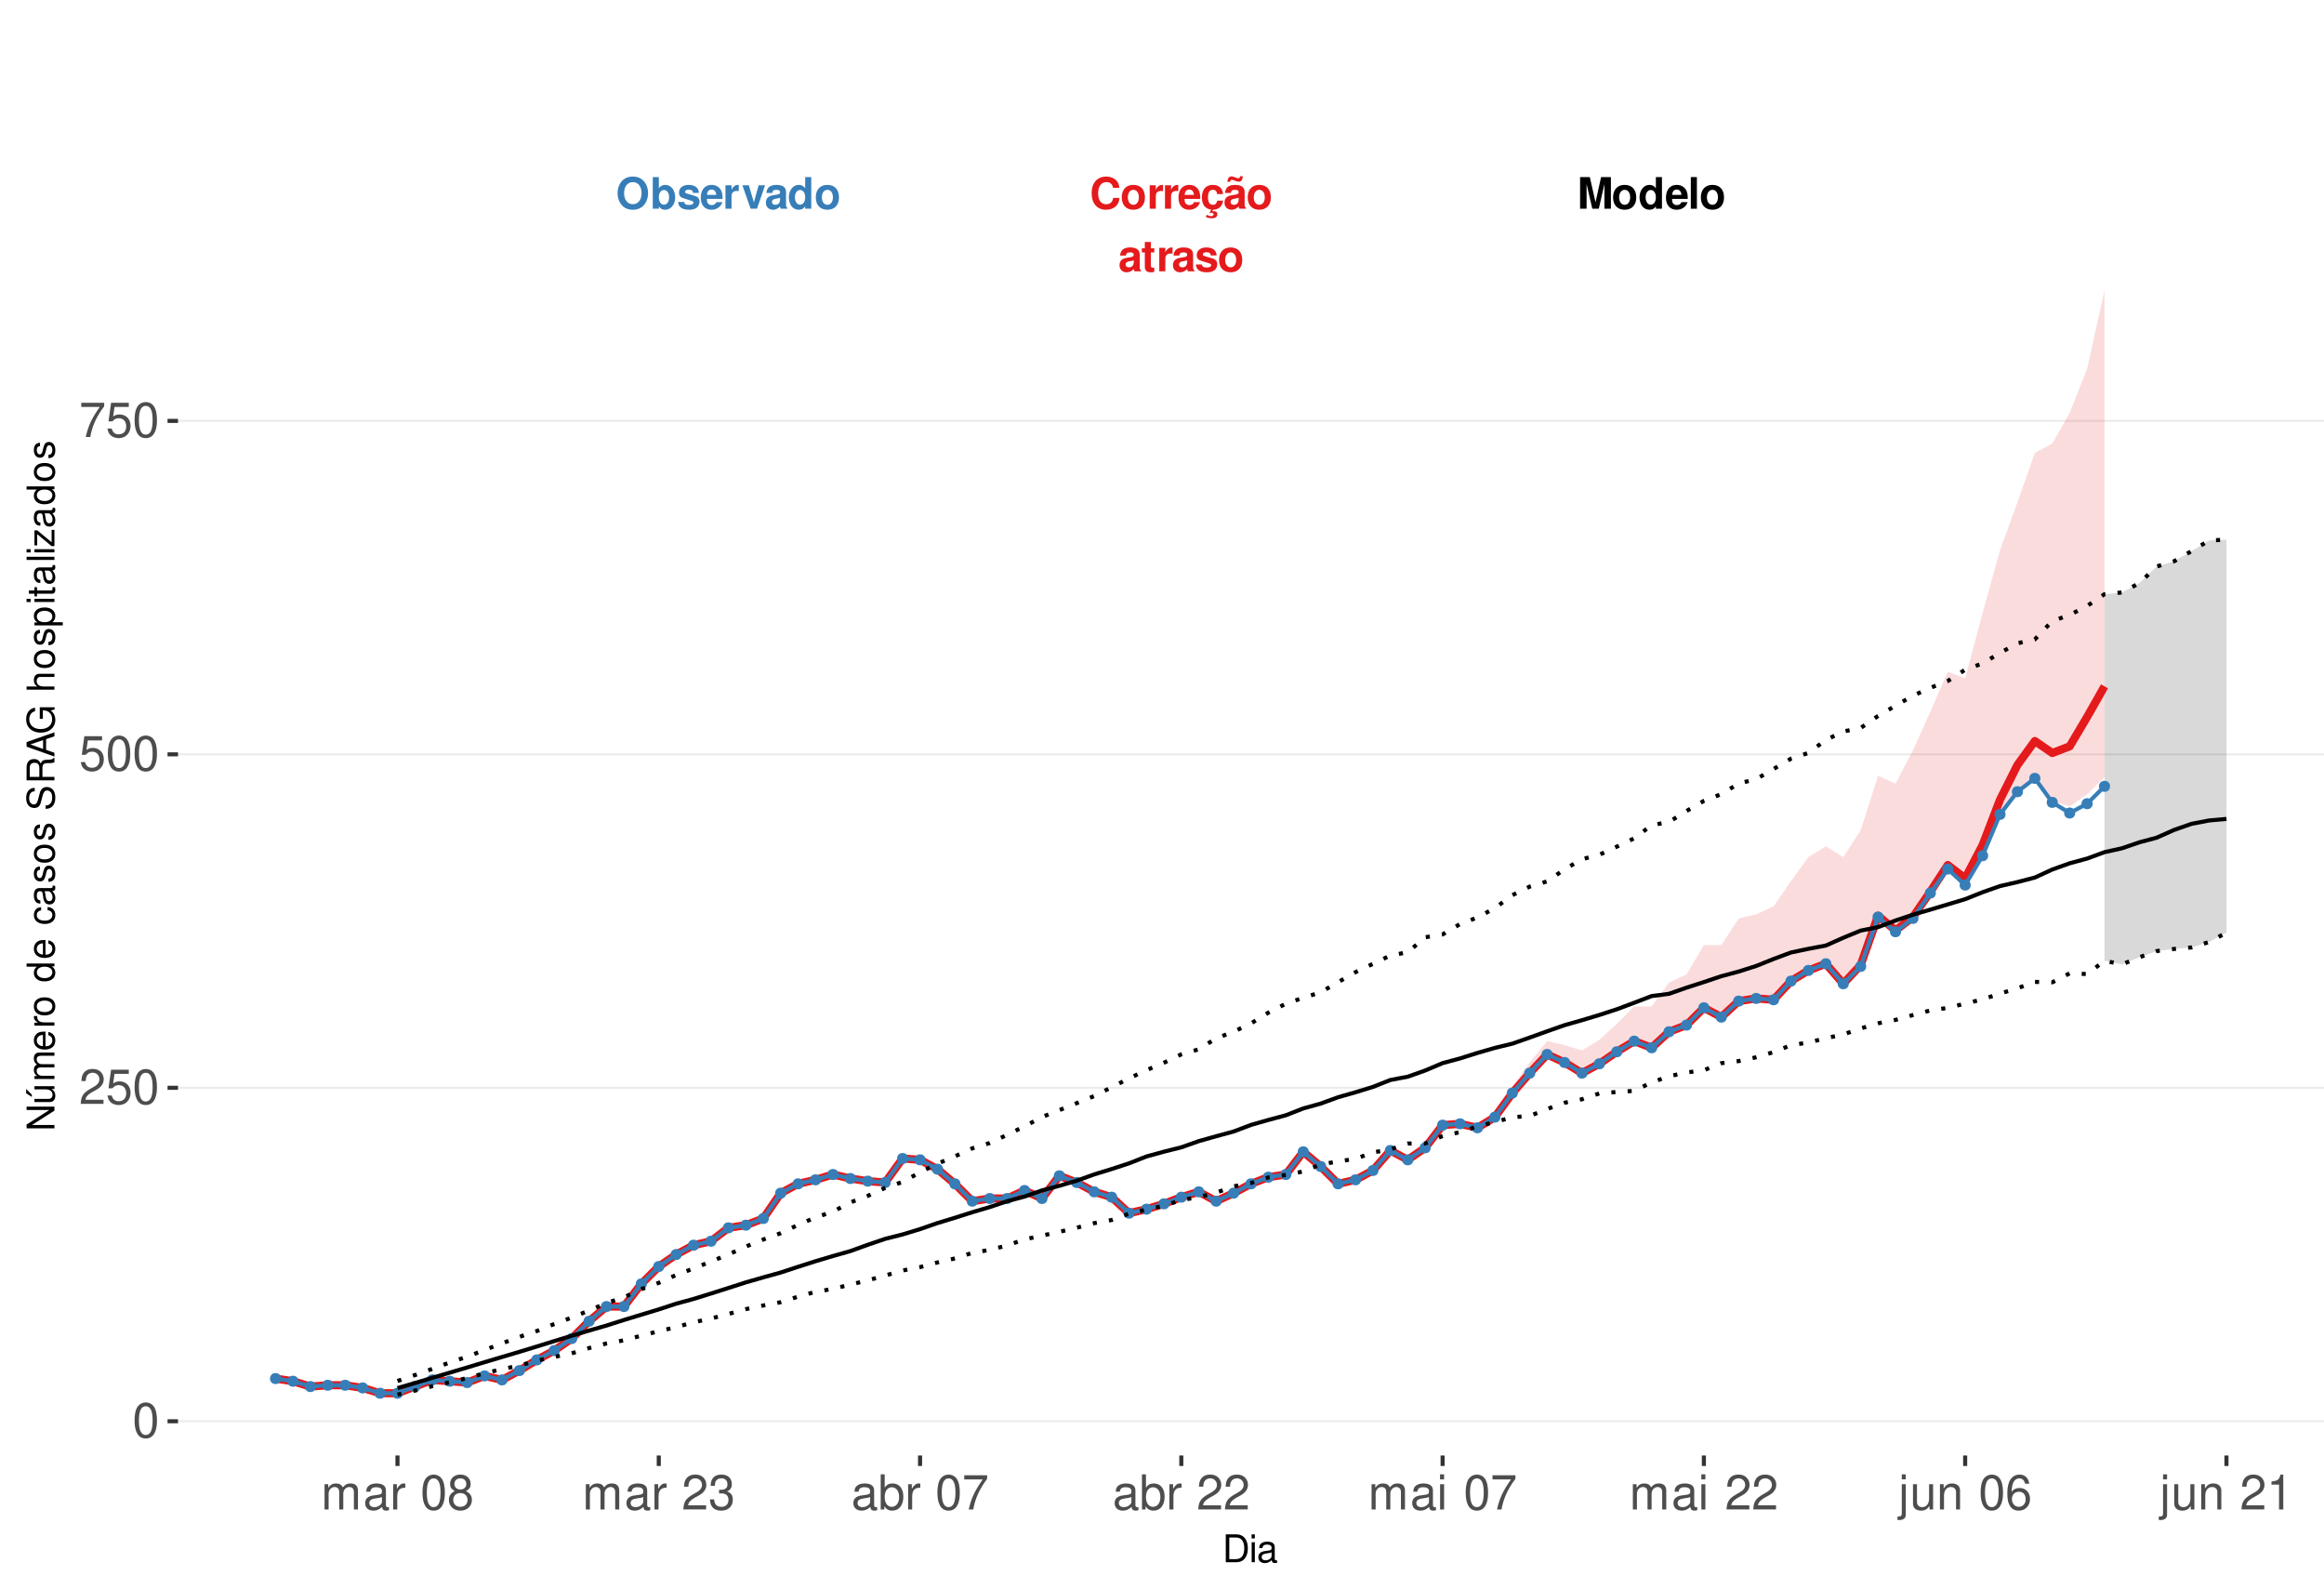<?xml version="1.0" encoding="UTF-8"?>
<svg xmlns="http://www.w3.org/2000/svg" xmlns:xlink="http://www.w3.org/1999/xlink" width="609pt" height="413pt" viewBox="0 0 609 413" version="1.1">
<defs>
<g>
<symbol overflow="visible" id="glyph0-0">
<path style="stroke:none;" d=""/>
</symbol>
<symbol overflow="visible" id="glyph0-1">
<path style="stroke:none;" d="M 7.75 -5.484 C 7.703 -6.203 7.547 -6.656 7.203 -7.125 C 6.562 -7.969 5.547 -8.422 4.297 -8.422 C 1.953 -8.422 0.5 -6.75 0.5 -4.078 C 0.5 -1.406 1.938 0.266 4.25 0.266 C 6.328 0.266 7.688 -0.938 7.797 -2.828 L 6.125 -2.828 C 6.016 -1.781 5.359 -1.172 4.297 -1.172 C 2.984 -1.172 2.203 -2.234 2.203 -4.047 C 2.203 -5.875 3.016 -6.969 4.359 -6.969 C 5.344 -6.969 5.906 -6.5 6.125 -5.484 Z M 7.75 -5.484 "/>
</symbol>
<symbol overflow="visible" id="glyph0-2">
<path style="stroke:none;" d="M 3.422 -6.25 C 1.547 -6.25 0.391 -5 0.391 -2.984 C 0.391 -0.969 1.547 0.266 3.438 0.266 C 5.312 0.266 6.469 -0.969 6.469 -2.953 C 6.469 -5.031 5.344 -6.25 3.422 -6.25 Z M 3.438 -4.953 C 4.312 -4.953 4.875 -4.172 4.875 -2.969 C 4.875 -1.812 4.281 -1.031 3.438 -1.031 C 2.578 -1.031 1.984 -1.812 1.984 -2.984 C 1.984 -4.172 2.578 -4.953 3.438 -4.953 Z M 3.438 -4.953 "/>
</symbol>
<symbol overflow="visible" id="glyph0-3">
<path style="stroke:none;" d="M 0.719 -6.141 L 0.719 0 L 2.312 0 L 2.312 -3.266 C 2.312 -4.203 2.781 -4.656 3.703 -4.656 C 3.875 -4.656 4 -4.656 4.203 -4.625 L 4.203 -6.234 C 4.125 -6.25 4.078 -6.25 4.016 -6.25 C 3.281 -6.25 2.656 -5.766 2.312 -4.938 L 2.312 -6.141 Z M 0.719 -6.141 "/>
</symbol>
<symbol overflow="visible" id="glyph0-4">
<path style="stroke:none;" d="M 5.953 -2.578 C 5.969 -2.703 5.969 -2.766 5.969 -2.844 C 5.969 -3.453 5.875 -4.031 5.734 -4.453 C 5.328 -5.578 4.328 -6.25 3.094 -6.25 C 1.328 -6.25 0.25 -4.969 0.25 -2.906 C 0.25 -0.938 1.312 0.266 3.062 0.266 C 4.438 0.266 5.547 -0.516 5.906 -1.734 L 4.328 -1.734 C 4.141 -1.234 3.703 -0.953 3.109 -0.953 C 2.656 -0.953 2.297 -1.156 2.062 -1.484 C 1.922 -1.719 1.859 -1.984 1.844 -2.578 Z M 1.859 -3.625 C 1.969 -4.578 2.359 -5.031 3.078 -5.031 C 3.797 -5.031 4.234 -4.531 4.312 -3.625 Z M 1.859 -3.625 "/>
</symbol>
<symbol overflow="visible" id="glyph0-5">
<path style="stroke:none;" d="M 3.312 0.266 C 4.734 0.266 5.812 -0.703 5.938 -2.125 L 4.406 -2.125 C 4.219 -1.328 3.906 -1.031 3.281 -1.031 C 2.938 -1.031 2.594 -1.156 2.406 -1.391 C 2.141 -1.719 1.984 -2.312 1.984 -2.953 C 1.984 -3.531 2.094 -4.078 2.281 -4.438 C 2.469 -4.781 2.828 -4.953 3.281 -4.953 C 3.922 -4.953 4.234 -4.656 4.406 -3.844 L 5.938 -3.844 C 5.828 -5.344 4.828 -6.25 3.281 -6.25 C 1.438 -6.25 0.391 -5.047 0.391 -2.953 C 0.391 -1.078 1.25 0.031 2.828 0.234 L 2.328 1.203 C 2.547 1.109 2.672 1.062 2.891 1.062 C 3.234 1.062 3.469 1.234 3.469 1.469 C 3.469 1.734 3.188 1.938 2.828 1.938 C 2.5 1.938 2.203 1.859 1.641 1.594 L 1.422 2.188 C 2.125 2.438 2.484 2.5 2.984 2.5 C 3.938 2.5 4.453 2.125 4.453 1.438 C 4.453 0.938 4.125 0.641 3.578 0.641 C 3.406 0.641 3.266 0.656 3.109 0.719 Z M 3.312 0.266 "/>
</symbol>
<symbol overflow="visible" id="glyph0-6">
<path style="stroke:none;" d="M 5.953 -0.188 C 5.688 -0.453 5.594 -0.641 5.594 -0.938 L 5.594 -4.359 C 5.594 -5.609 4.75 -6.25 3.078 -6.25 C 1.422 -6.25 0.562 -5.547 0.453 -4.125 L 1.984 -4.125 C 2.062 -4.75 2.328 -4.953 3.109 -4.953 C 3.734 -4.953 4.031 -4.75 4.031 -4.344 C 4.031 -4.141 3.938 -3.969 3.766 -3.875 C 3.547 -3.75 3.547 -3.75 2.766 -3.625 L 2.125 -3.516 C 0.906 -3.312 0.312 -2.688 0.312 -1.578 C 0.312 -0.484 1.062 0.266 2.188 0.266 C 2.859 0.266 3.484 -0.016 4.047 -0.609 C 4.047 -0.297 4.078 -0.188 4.234 0 L 5.953 0 Z M 4.031 -2.469 C 4.031 -1.547 3.578 -1.031 2.781 -1.031 C 2.234 -1.031 1.906 -1.312 1.906 -1.766 C 1.906 -2.234 2.156 -2.469 2.828 -2.609 L 3.359 -2.703 C 3.781 -2.781 3.859 -2.812 4.031 -2.906 Z M 4.406 -8.516 C 4.359 -8.156 4.219 -7.969 3.984 -7.969 C 3.906 -7.969 3.672 -8.016 3.609 -8.047 L 2.781 -8.328 C 2.375 -8.469 2.359 -8.469 2.156 -8.469 C 1.531 -8.469 1.125 -7.953 1.078 -7.062 L 1.797 -7.062 C 1.859 -7.422 1.984 -7.578 2.25 -7.578 C 2.359 -7.578 2.469 -7.547 2.594 -7.5 L 3.406 -7.219 C 3.641 -7.125 3.859 -7.078 4.031 -7.078 C 4.703 -7.078 5.062 -7.547 5.109 -8.516 Z M 4.406 -8.516 "/>
</symbol>
<symbol overflow="visible" id="glyph0-7">
<path style="stroke:none;" d="M 5.953 -0.188 C 5.688 -0.453 5.594 -0.641 5.594 -0.938 L 5.594 -4.359 C 5.594 -5.609 4.75 -6.25 3.078 -6.25 C 1.422 -6.25 0.562 -5.547 0.453 -4.125 L 1.984 -4.125 C 2.062 -4.75 2.328 -4.953 3.109 -4.953 C 3.734 -4.953 4.031 -4.75 4.031 -4.344 C 4.031 -4.141 3.938 -3.969 3.766 -3.875 C 3.547 -3.75 3.547 -3.75 2.766 -3.625 L 2.125 -3.516 C 0.906 -3.312 0.312 -2.688 0.312 -1.578 C 0.312 -0.484 1.062 0.266 2.188 0.266 C 2.859 0.266 3.484 -0.016 4.047 -0.609 C 4.047 -0.297 4.078 -0.188 4.234 0 L 5.953 0 Z M 4.031 -2.469 C 4.031 -1.547 3.578 -1.031 2.781 -1.031 C 2.234 -1.031 1.906 -1.312 1.906 -1.766 C 1.906 -2.234 2.156 -2.469 2.828 -2.609 L 3.359 -2.703 C 3.781 -2.781 3.859 -2.812 4.031 -2.906 Z M 4.031 -2.469 "/>
</symbol>
<symbol overflow="visible" id="glyph0-8">
<path style="stroke:none;" d="M 3.422 -6.016 L 2.531 -6.016 L 2.531 -7.672 L 0.938 -7.672 L 0.938 -6.016 L 0.156 -6.016 L 0.156 -4.953 L 0.938 -4.953 L 0.938 -1.188 C 0.938 -0.219 1.453 0.266 2.5 0.266 C 2.859 0.266 3.125 0.234 3.422 0.141 L 3.422 -0.984 C 3.266 -0.953 3.188 -0.938 3.062 -0.938 C 2.641 -0.938 2.531 -1.062 2.531 -1.609 L 2.531 -4.953 L 3.422 -4.953 Z M 3.422 -6.016 "/>
</symbol>
<symbol overflow="visible" id="glyph0-9">
<path style="stroke:none;" d="M 5.75 -4.156 C 5.719 -5.453 4.719 -6.25 3.078 -6.25 C 1.516 -6.25 0.547 -5.453 0.547 -4.203 C 0.547 -3.781 0.672 -3.438 0.891 -3.203 C 1.109 -2.984 1.297 -2.875 1.891 -2.688 L 3.781 -2.094 C 4.188 -1.969 4.328 -1.844 4.328 -1.594 C 4.328 -1.219 3.875 -0.984 3.141 -0.984 C 2.719 -0.984 2.406 -1.062 2.203 -1.203 C 2.031 -1.328 1.953 -1.453 1.891 -1.781 L 0.328 -1.781 C 0.375 -0.438 1.359 0.266 3.234 0.266 C 4.078 0.266 4.734 0.078 5.188 -0.281 C 5.641 -0.641 5.922 -1.219 5.922 -1.812 C 5.922 -2.609 5.516 -3.125 4.703 -3.359 L 2.703 -3.953 C 2.25 -4.078 2.141 -4.172 2.141 -4.422 C 2.141 -4.766 2.5 -5 3.062 -5 C 3.828 -5 4.203 -4.719 4.203 -4.156 Z M 5.75 -4.156 "/>
</symbol>
<symbol overflow="visible" id="glyph0-10">
<path style="stroke:none;" d="M 2.453 -6.469 L 3.953 0 L 5.656 0 L 7.125 -6.469 L 7.125 0 L 8.828 0 L 8.828 -8.297 L 6.25 -8.297 L 4.797 -1.688 L 3.297 -8.297 L 0.75 -8.297 L 0.75 0 L 2.453 0 Z M 2.453 -6.469 "/>
</symbol>
<symbol overflow="visible" id="glyph0-11">
<path style="stroke:none;" d="M 4.609 0 L 6.203 0 L 6.203 -8.297 L 4.609 -8.297 L 4.609 -5.344 C 4.203 -5.953 3.688 -6.25 2.906 -6.25 C 1.438 -6.25 0.328 -4.828 0.328 -2.984 C 0.328 -2.156 0.578 -1.312 0.984 -0.719 C 1.406 -0.109 2.156 0.266 2.906 0.266 C 3.688 0.266 4.203 -0.016 4.609 -0.625 Z M 3.266 -4.906 C 4.078 -4.906 4.609 -4.141 4.609 -2.953 C 4.609 -1.844 4.062 -1.062 3.266 -1.062 C 2.469 -1.062 1.922 -1.859 1.922 -2.984 C 1.922 -4.125 2.469 -4.906 3.266 -4.906 Z M 3.266 -4.906 "/>
</symbol>
<symbol overflow="visible" id="glyph0-12">
<path style="stroke:none;" d="M 2.359 -8.297 L 0.766 -8.297 L 0.766 0 L 2.359 0 Z M 2.359 -8.297 "/>
</symbol>
<symbol overflow="visible" id="glyph0-13">
<path style="stroke:none;" d="M 4.438 -8.422 C 3.281 -8.422 2.328 -8.047 1.609 -7.281 C 0.875 -6.484 0.453 -5.328 0.453 -4.078 C 0.453 -2.844 0.875 -1.672 1.609 -0.891 C 2.328 -0.109 3.266 0.266 4.453 0.266 C 5.625 0.266 6.562 -0.109 7.281 -0.891 C 8 -1.656 8.438 -2.859 8.438 -4.031 C 8.438 -5.328 8.016 -6.5 7.281 -7.281 C 6.547 -8.062 5.641 -8.422 4.438 -8.422 Z M 4.453 -6.969 C 5.844 -6.969 6.734 -5.828 6.734 -4.031 C 6.734 -2.328 5.812 -1.188 4.453 -1.188 C 3.062 -1.188 2.156 -2.328 2.156 -4.078 C 2.156 -5.828 3.062 -6.969 4.453 -6.969 Z M 4.453 -6.969 "/>
</symbol>
<symbol overflow="visible" id="glyph0-14">
<path style="stroke:none;" d="M 0.672 -8.297 L 0.672 0 L 2.266 0 L 2.266 -0.625 C 2.656 -0.016 3.188 0.266 3.953 0.266 C 5.422 0.266 6.547 -1.141 6.547 -2.984 C 6.547 -3.828 6.297 -4.656 5.875 -5.25 C 5.453 -5.859 4.703 -6.25 3.953 -6.25 C 3.188 -6.25 2.656 -5.953 2.266 -5.344 L 2.266 -8.297 Z M 3.609 -4.906 C 4.391 -4.906 4.953 -4.125 4.953 -2.984 C 4.953 -1.859 4.406 -1.062 3.609 -1.062 C 2.797 -1.062 2.266 -1.828 2.266 -3.016 C 2.266 -4.141 2.812 -4.906 3.609 -4.906 Z M 3.609 -4.906 "/>
</symbol>
<symbol overflow="visible" id="glyph0-15">
<path style="stroke:none;" d="M 3.984 0 L 6.094 -6.141 L 4.406 -6.141 L 3.172 -1.656 L 1.844 -6.141 L 0.156 -6.141 L 2.312 0 Z M 3.984 0 "/>
</symbol>
<symbol overflow="visible" id="glyph1-0">
<path style="stroke:none;" d=""/>
</symbol>
<symbol overflow="visible" id="glyph1-1">
<path style="stroke:none;" d="M 3.484 -9.156 C 2.641 -9.156 1.891 -8.766 1.422 -8.156 C 0.828 -7.344 0.547 -6.125 0.547 -4.422 C 0.547 -1.344 1.562 0.297 3.484 0.297 C 5.375 0.297 6.422 -1.344 6.422 -4.359 C 6.422 -6.125 6.141 -7.312 5.547 -8.156 C 5.078 -8.781 4.328 -9.156 3.484 -9.156 Z M 3.484 -8.156 C 4.688 -8.156 5.281 -6.938 5.281 -4.453 C 5.281 -1.844 4.703 -0.625 3.453 -0.625 C 2.281 -0.625 1.688 -1.891 1.688 -4.422 C 1.688 -6.938 2.281 -8.156 3.484 -8.156 Z M 3.484 -8.156 "/>
</symbol>
<symbol overflow="visible" id="glyph1-2">
<path style="stroke:none;" d="M 6.406 -1.094 L 1.688 -1.094 C 1.797 -1.859 2.203 -2.344 3.297 -3.016 L 4.562 -3.719 C 5.828 -4.422 6.469 -5.359 6.469 -6.484 C 6.469 -7.234 6.156 -7.953 5.625 -8.438 C 5.094 -8.922 4.438 -9.156 3.594 -9.156 C 2.453 -9.156 1.609 -8.75 1.109 -7.953 C 0.797 -7.484 0.656 -6.906 0.625 -5.984 L 1.75 -5.984 C 1.781 -6.609 1.859 -6.969 2.016 -7.281 C 2.297 -7.828 2.891 -8.172 3.562 -8.172 C 4.562 -8.172 5.328 -7.438 5.328 -6.453 C 5.328 -5.719 4.906 -5.094 4.109 -4.625 L 2.953 -3.953 C 1.078 -2.875 0.531 -2.016 0.438 -0.016 L 6.406 -0.016 Z M 6.406 -1.094 "/>
</symbol>
<symbol overflow="visible" id="glyph1-3">
<path style="stroke:none;" d="M 6.031 -8.969 L 1.391 -8.969 L 0.719 -4.094 L 1.75 -4.094 C 2.266 -4.703 2.703 -4.922 3.406 -4.922 C 4.609 -4.922 5.359 -4.094 5.359 -2.766 C 5.359 -1.484 4.609 -0.703 3.391 -0.703 C 2.422 -0.703 1.828 -1.188 1.562 -2.203 L 0.438 -2.203 C 0.594 -1.469 0.719 -1.109 0.984 -0.781 C 1.5 -0.094 2.406 0.297 3.422 0.297 C 5.234 0.297 6.5 -1.031 6.5 -2.922 C 6.5 -4.703 5.312 -5.906 3.594 -5.906 C 2.969 -5.906 2.453 -5.75 1.938 -5.359 L 2.297 -7.875 L 6.031 -7.875 Z M 6.031 -8.969 "/>
</symbol>
<symbol overflow="visible" id="glyph1-4">
<path style="stroke:none;" d="M 6.578 -8.969 L 0.578 -8.969 L 0.578 -7.875 L 5.422 -7.875 C 3.297 -4.828 2.422 -2.953 1.75 0 L 2.938 0 C 3.438 -2.875 4.562 -5.344 6.578 -8.031 Z M 6.578 -8.969 "/>
</symbol>
<symbol overflow="visible" id="glyph1-5">
<path style="stroke:none;" d="M 0.891 -6.625 L 0.891 0 L 1.953 0 L 1.953 -4.156 C 1.953 -5.125 2.641 -5.891 3.5 -5.891 C 4.297 -5.891 4.734 -5.422 4.734 -4.562 L 4.734 0 L 5.797 0 L 5.797 -4.156 C 5.797 -5.125 6.5 -5.891 7.359 -5.891 C 8.125 -5.891 8.578 -5.406 8.578 -4.562 L 8.578 0 L 9.641 0 L 9.641 -4.969 C 9.641 -6.156 8.953 -6.828 7.719 -6.828 C 6.828 -6.828 6.297 -6.562 5.688 -5.812 C 5.297 -6.516 4.766 -6.828 3.891 -6.828 C 3.016 -6.828 2.422 -6.5 1.859 -5.688 L 1.859 -6.625 Z M 0.891 -6.625 "/>
</symbol>
<symbol overflow="visible" id="glyph1-6">
<path style="stroke:none;" d="M 6.766 -0.625 C 6.656 -0.594 6.609 -0.594 6.547 -0.594 C 6.172 -0.594 5.969 -0.781 5.969 -1.109 L 5.969 -5.016 C 5.969 -6.188 5.109 -6.828 3.484 -6.828 C 2.5 -6.828 1.734 -6.547 1.281 -6.047 C 0.969 -5.703 0.844 -5.328 0.828 -4.672 L 1.891 -4.672 C 1.969 -5.484 2.453 -5.844 3.438 -5.844 C 4.406 -5.844 4.922 -5.5 4.922 -4.859 L 4.922 -4.578 C 4.906 -4.125 4.688 -3.969 3.828 -3.844 C 2.328 -3.656 2.094 -3.609 1.703 -3.438 C 0.922 -3.109 0.531 -2.531 0.531 -1.672 C 0.531 -0.469 1.359 0.297 2.703 0.297 C 3.547 0.297 4.219 0 4.969 -0.688 C 5.031 0 5.359 0.297 6.047 0.297 C 6.281 0.297 6.422 0.266 6.766 0.172 Z M 4.922 -2.094 C 4.922 -1.734 4.828 -1.516 4.5 -1.234 C 4.078 -0.828 3.562 -0.625 2.938 -0.625 C 2.109 -0.625 1.625 -1.031 1.625 -1.703 C 1.625 -2.391 2.094 -2.75 3.234 -2.906 C 4.359 -3.062 4.562 -3.109 4.922 -3.281 Z M 4.922 -2.094 "/>
</symbol>
<symbol overflow="visible" id="glyph1-7">
<path style="stroke:none;" d="M 0.875 -6.625 L 0.875 0 L 1.938 0 L 1.938 -3.438 C 1.953 -5.031 2.609 -5.75 4.062 -5.703 L 4.062 -6.781 C 3.891 -6.812 3.781 -6.828 3.656 -6.828 C 2.969 -6.828 2.453 -6.422 1.844 -5.422 L 1.844 -6.625 Z M 0.875 -6.625 "/>
</symbol>
<symbol overflow="visible" id="glyph1-8">
<path style="stroke:none;" d=""/>
</symbol>
<symbol overflow="visible" id="glyph1-9">
<path style="stroke:none;" d="M 4.953 -4.828 C 5.891 -5.391 6.172 -5.844 6.172 -6.703 C 6.172 -8.156 5.078 -9.156 3.484 -9.156 C 1.891 -9.156 0.781 -8.156 0.781 -6.719 C 0.781 -5.844 1.078 -5.406 2 -4.828 C 0.969 -4.297 0.469 -3.562 0.469 -2.547 C 0.469 -0.875 1.703 0.297 3.484 0.297 C 5.25 0.297 6.5 -0.875 6.5 -2.547 C 6.5 -3.562 5.984 -4.297 4.953 -4.828 Z M 3.484 -8.156 C 4.422 -8.156 5.031 -7.594 5.031 -6.688 C 5.031 -5.828 4.422 -5.25 3.484 -5.25 C 2.531 -5.25 1.922 -5.828 1.922 -6.703 C 1.922 -7.594 2.531 -8.156 3.484 -8.156 Z M 3.484 -4.312 C 4.594 -4.312 5.359 -3.578 5.359 -2.516 C 5.359 -1.422 4.609 -0.703 3.453 -0.703 C 2.359 -0.703 1.609 -1.438 1.609 -2.5 C 1.609 -3.594 2.359 -4.312 3.484 -4.312 Z M 3.484 -4.312 "/>
</symbol>
<symbol overflow="visible" id="glyph1-10">
<path style="stroke:none;" d="M 2.797 -4.219 L 3.406 -4.219 C 4.625 -4.219 5.266 -3.641 5.266 -2.547 C 5.266 -1.391 4.562 -0.703 3.422 -0.703 C 2.188 -0.703 1.594 -1.312 1.516 -2.656 L 0.406 -2.656 C 0.453 -1.922 0.578 -1.438 0.797 -1.031 C 1.266 -0.156 2.141 0.297 3.359 0.297 C 5.219 0.297 6.406 -0.828 6.406 -2.562 C 6.406 -3.719 5.969 -4.359 4.891 -4.734 C 5.719 -5.078 6.141 -5.703 6.141 -6.625 C 6.141 -8.203 5.109 -9.156 3.406 -9.156 C 1.594 -9.156 0.625 -8.141 0.594 -6.203 L 1.703 -6.203 C 1.719 -6.766 1.766 -7.078 1.906 -7.359 C 2.172 -7.875 2.719 -8.172 3.422 -8.172 C 4.406 -8.172 5 -7.578 5 -6.594 C 5 -5.953 4.766 -5.562 4.281 -5.344 C 3.969 -5.219 3.562 -5.156 2.797 -5.156 Z M 2.797 -4.219 "/>
</symbol>
<symbol overflow="visible" id="glyph1-11">
<path style="stroke:none;" d="M 0.688 -9.219 L 0.688 0 L 1.625 0 L 1.625 -0.844 C 2.141 -0.078 2.812 0.297 3.734 0.297 C 5.484 0.297 6.625 -1.141 6.625 -3.344 C 6.625 -5.5 5.547 -6.828 3.781 -6.828 C 2.875 -6.828 2.234 -6.484 1.734 -5.734 L 1.734 -9.219 Z M 3.578 -5.828 C 4.766 -5.828 5.516 -4.812 5.516 -3.234 C 5.516 -1.719 4.734 -0.703 3.578 -0.703 C 2.453 -0.703 1.734 -1.703 1.734 -3.266 C 1.734 -4.828 2.453 -5.828 3.578 -5.828 Z M 3.578 -5.828 "/>
</symbol>
<symbol overflow="visible" id="glyph1-12">
<path style="stroke:none;" d="M 1.891 -6.625 L 0.844 -6.625 L 0.844 0 L 1.891 0 Z M 1.891 -9.219 L 0.828 -9.219 L 0.828 -7.891 L 1.891 -7.891 Z M 1.891 -9.219 "/>
</symbol>
<symbol overflow="visible" id="glyph1-13">
<path style="stroke:none;" d="M 0.891 -6.625 L 0.891 0.969 C 0.891 1.625 0.688 1.828 0.031 1.828 C -0.047 1.828 -0.094 1.828 -0.234 1.828 L -0.234 2.719 C -0.094 2.75 -0.031 2.766 0.125 2.766 C 1.312 2.766 1.938 2.297 1.938 1.375 L 1.938 -6.625 Z M 1.938 -9.219 L 0.891 -9.219 L 0.891 -7.891 L 1.938 -7.891 Z M 1.938 -9.219 "/>
</symbol>
<symbol overflow="visible" id="glyph1-14">
<path style="stroke:none;" d="M 6.094 0 L 6.094 -6.625 L 5.047 -6.625 L 5.047 -2.875 C 5.047 -1.516 4.344 -0.625 3.234 -0.625 C 2.406 -0.625 1.875 -1.141 1.875 -1.938 L 1.875 -6.625 L 0.828 -6.625 L 0.828 -1.516 C 0.828 -0.422 1.641 0.297 2.938 0.297 C 3.906 0.297 4.531 -0.047 5.156 -0.922 L 5.156 0 Z M 6.094 0 "/>
</symbol>
<symbol overflow="visible" id="glyph1-15">
<path style="stroke:none;" d="M 0.891 -6.625 L 0.891 0 L 1.953 0 L 1.953 -3.656 C 1.953 -5.016 2.656 -5.891 3.75 -5.891 C 4.578 -5.891 5.109 -5.391 5.109 -4.594 L 5.109 0 L 6.156 0 L 6.156 -5.016 C 6.156 -6.109 5.344 -6.828 4.062 -6.828 C 3.078 -6.828 2.438 -6.438 1.859 -5.516 L 1.859 -6.625 Z M 0.891 -6.625 "/>
</symbol>
<symbol overflow="visible" id="glyph1-16">
<path style="stroke:none;" d="M 6.297 -6.766 C 6.094 -8.266 5.125 -9.156 3.766 -9.156 C 2.766 -9.156 1.891 -8.672 1.359 -7.844 C 0.781 -6.953 0.547 -5.828 0.547 -4.172 C 0.547 -2.625 0.766 -1.656 1.297 -0.844 C 1.781 -0.094 2.562 0.297 3.562 0.297 C 5.266 0.297 6.5 -0.984 6.5 -2.766 C 6.5 -4.453 5.359 -5.641 3.75 -5.641 C 2.859 -5.641 2.172 -5.312 1.688 -4.641 C 1.703 -6.906 2.406 -8.156 3.688 -8.156 C 4.469 -8.156 5.016 -7.656 5.188 -6.766 Z M 3.609 -4.656 C 4.688 -4.656 5.359 -3.891 5.359 -2.688 C 5.359 -1.531 4.594 -0.703 3.562 -0.703 C 2.531 -0.703 1.75 -1.562 1.75 -2.734 C 1.75 -3.875 2.5 -4.656 3.609 -4.656 Z M 3.609 -4.656 "/>
</symbol>
<symbol overflow="visible" id="glyph1-17">
<path style="stroke:none;" d="M 3.281 -6.516 L 3.281 0 L 4.391 0 L 4.391 -9.156 L 3.656 -9.156 C 3.266 -7.75 3.016 -7.562 1.297 -7.328 L 1.297 -6.516 Z M 3.281 -6.516 "/>
</symbol>
<symbol overflow="visible" id="glyph2-0">
<path style="stroke:none;" d=""/>
</symbol>
<symbol overflow="visible" id="glyph2-1">
<path style="stroke:none;" d="M 0.891 0 L 3.703 0 C 5.547 0 6.672 -1.375 6.672 -3.656 C 6.672 -5.906 5.547 -7.297 3.703 -7.297 L 0.891 -7.297 Z M 1.812 -0.812 L 1.812 -6.469 L 3.547 -6.469 C 4.984 -6.469 5.734 -5.5 5.734 -3.641 C 5.734 -1.797 4.984 -0.812 3.547 -0.812 Z M 1.812 -0.812 "/>
</symbol>
<symbol overflow="visible" id="glyph2-2">
<path style="stroke:none;" d="M 1.5 -5.234 L 0.672 -5.234 L 0.672 0 L 1.5 0 Z M 1.5 -7.297 L 0.656 -7.297 L 0.656 -6.234 L 1.5 -6.234 Z M 1.5 -7.297 "/>
</symbol>
<symbol overflow="visible" id="glyph2-3">
<path style="stroke:none;" d="M 5.344 -0.484 C 5.266 -0.469 5.219 -0.469 5.172 -0.469 C 4.875 -0.469 4.719 -0.625 4.719 -0.875 L 4.719 -3.953 C 4.719 -4.891 4.047 -5.391 2.75 -5.391 C 1.984 -5.391 1.375 -5.172 1.016 -4.781 C 0.766 -4.516 0.672 -4.203 0.656 -3.688 L 1.484 -3.688 C 1.562 -4.328 1.938 -4.625 2.719 -4.625 C 3.484 -4.625 3.891 -4.344 3.891 -3.844 L 3.891 -3.625 C 3.875 -3.266 3.703 -3.125 3.016 -3.047 C 1.844 -2.891 1.656 -2.844 1.344 -2.719 C 0.734 -2.453 0.422 -2 0.422 -1.312 C 0.422 -0.375 1.078 0.234 2.141 0.234 C 2.797 0.234 3.328 0 3.922 -0.547 C 3.984 0 4.234 0.234 4.781 0.234 C 4.953 0.234 5.062 0.203 5.344 0.141 Z M 3.891 -1.656 C 3.891 -1.375 3.812 -1.203 3.562 -0.969 C 3.219 -0.656 2.812 -0.5 2.312 -0.5 C 1.672 -0.5 1.297 -0.812 1.297 -1.344 C 1.297 -1.891 1.656 -2.172 2.547 -2.297 C 3.438 -2.422 3.609 -2.453 3.891 -2.594 Z M 3.891 -1.656 "/>
</symbol>
<symbol overflow="visible" id="glyph3-0">
<path style="stroke:none;" d=""/>
</symbol>
<symbol overflow="visible" id="glyph3-1">
<path style="stroke:none;" d="M -7.297 -6.453 L -7.297 -5.578 L -1.328 -5.578 L -7.297 -1.766 L -7.297 -0.766 L 0 -0.766 L 0 -1.641 L -5.906 -1.641 L 0 -5.406 L 0 -6.453 Z M -7.297 -6.453 "/>
</symbol>
<symbol overflow="visible" id="glyph3-2">
<path style="stroke:none;" d="M 0 -4.812 L -5.234 -4.812 L -5.234 -3.984 L -2.266 -3.984 C -1.203 -3.984 -0.5 -3.438 -0.5 -2.562 C -0.5 -1.906 -0.906 -1.484 -1.531 -1.484 L -5.234 -1.484 L -5.234 -0.656 L -1.203 -0.656 C -0.328 -0.656 0.234 -1.297 0.234 -2.312 C 0.234 -3.094 -0.047 -3.578 -0.734 -4.062 L 0 -4.062 Z M -7.406 -2.953 L -5.922 -2 L -5.922 -2.594 L -7.406 -4.094 Z M -7.406 -2.953 "/>
</symbol>
<symbol overflow="visible" id="glyph3-3">
<path style="stroke:none;" d="M -5.234 -0.703 L 0 -0.703 L 0 -1.547 L -3.297 -1.547 C -4.047 -1.547 -4.656 -2.094 -4.656 -2.766 C -4.656 -3.391 -4.281 -3.734 -3.609 -3.734 L 0 -3.734 L 0 -4.578 L -3.297 -4.578 C -4.047 -4.578 -4.656 -5.125 -4.656 -5.812 C -4.656 -6.422 -4.266 -6.781 -3.609 -6.781 L 0 -6.781 L 0 -7.625 L -3.938 -7.625 C -4.875 -7.625 -5.391 -7.078 -5.391 -6.094 C -5.391 -5.406 -5.188 -4.984 -4.594 -4.484 C -5.156 -4.188 -5.391 -3.766 -5.391 -3.078 C -5.391 -2.375 -5.125 -1.906 -4.5 -1.469 L -5.234 -1.469 Z M -5.234 -0.703 "/>
</symbol>
<symbol overflow="visible" id="glyph3-4">
<path style="stroke:none;" d="M -2.344 -5.125 C -3.141 -5.125 -3.625 -5.062 -4.016 -4.922 C -4.875 -4.578 -5.391 -3.781 -5.391 -2.797 C -5.391 -1.344 -4.281 -0.406 -2.547 -0.406 C -0.812 -0.406 0.234 -1.297 0.234 -2.781 C 0.234 -3.984 -0.453 -4.812 -1.594 -5.016 L -1.594 -4.188 C -0.906 -3.953 -0.547 -3.484 -0.547 -2.812 C -0.547 -2.281 -0.781 -1.828 -1.219 -1.547 C -1.516 -1.344 -1.812 -1.281 -2.344 -1.266 Z M -3.016 -1.297 C -3.984 -1.359 -4.625 -1.953 -4.625 -2.797 C -4.625 -3.641 -3.953 -4.234 -3.016 -4.234 Z M -3.016 -1.297 "/>
</symbol>
<symbol overflow="visible" id="glyph3-5">
<path style="stroke:none;" d="M -5.234 -0.688 L 0 -0.688 L 0 -1.531 L -2.719 -1.531 C -3.984 -1.547 -4.547 -2.062 -4.516 -3.203 L -5.359 -3.203 C -5.375 -3.062 -5.391 -2.984 -5.391 -2.891 C -5.391 -2.344 -5.062 -1.938 -4.297 -1.453 L -5.234 -1.453 Z M -5.234 -0.688 "/>
</symbol>
<symbol overflow="visible" id="glyph3-6">
<path style="stroke:none;" d="M -5.391 -2.719 C -5.391 -1.234 -4.344 -0.359 -2.578 -0.359 C -0.812 -0.359 0.234 -1.234 0.234 -2.734 C 0.234 -4.203 -0.812 -5.094 -2.547 -5.094 C -4.359 -5.094 -5.391 -4.234 -5.391 -2.719 Z M -4.625 -2.734 C -4.625 -3.672 -3.844 -4.234 -2.547 -4.234 C -1.312 -4.234 -0.547 -3.656 -0.547 -2.734 C -0.547 -1.797 -1.312 -1.234 -2.578 -1.234 C -3.844 -1.234 -4.625 -1.797 -4.625 -2.734 Z M -4.625 -2.734 "/>
</symbol>
<symbol overflow="visible" id="glyph3-7">
<path style="stroke:none;" d=""/>
</symbol>
<symbol overflow="visible" id="glyph3-8">
<path style="stroke:none;" d="M -7.297 -4.953 L -7.297 -4.125 L -4.578 -4.125 C -5.109 -3.766 -5.391 -3.203 -5.391 -2.516 C -5.391 -1.156 -4.297 -0.266 -2.625 -0.266 C -0.859 -0.266 0.234 -1.125 0.234 -2.547 C 0.234 -3.266 -0.047 -3.766 -0.688 -4.203 L 0 -4.203 L 0 -4.953 Z M -4.609 -2.656 C -4.609 -3.547 -3.812 -4.125 -2.562 -4.125 C -1.344 -4.125 -0.547 -3.547 -0.547 -2.656 C -0.547 -1.734 -1.359 -1.125 -2.578 -1.125 C -3.797 -1.125 -4.609 -1.734 -4.609 -2.656 Z M -4.609 -2.656 "/>
</symbol>
<symbol overflow="visible" id="glyph3-9">
<path style="stroke:none;" d="M -3.484 -4.703 C -3.984 -4.672 -4.312 -4.562 -4.609 -4.359 C -5.094 -4 -5.391 -3.375 -5.391 -2.641 C -5.391 -1.219 -4.266 -0.312 -2.531 -0.312 C -0.844 -0.312 0.234 -1.203 0.234 -2.625 C 0.234 -3.875 -0.516 -4.672 -1.797 -4.766 L -1.797 -3.938 C -0.953 -3.797 -0.547 -3.359 -0.547 -2.656 C -0.547 -1.734 -1.297 -1.188 -2.531 -1.188 C -3.844 -1.188 -4.625 -1.719 -4.625 -2.625 C -4.625 -3.328 -4.203 -3.766 -3.484 -3.875 Z M -3.484 -4.703 "/>
</symbol>
<symbol overflow="visible" id="glyph3-10">
<path style="stroke:none;" d="M -0.484 -5.344 C -0.469 -5.266 -0.469 -5.219 -0.469 -5.172 C -0.469 -4.875 -0.625 -4.719 -0.875 -4.719 L -3.953 -4.719 C -4.891 -4.719 -5.391 -4.047 -5.391 -2.75 C -5.391 -1.984 -5.172 -1.375 -4.781 -1.016 C -4.516 -0.766 -4.203 -0.672 -3.688 -0.656 L -3.688 -1.484 C -4.328 -1.562 -4.625 -1.938 -4.625 -2.719 C -4.625 -3.484 -4.344 -3.891 -3.844 -3.891 L -3.625 -3.891 C -3.266 -3.875 -3.125 -3.703 -3.047 -3.016 C -2.891 -1.844 -2.844 -1.656 -2.719 -1.344 C -2.453 -0.734 -2 -0.422 -1.312 -0.422 C -0.375 -0.422 0.234 -1.078 0.234 -2.141 C 0.234 -2.797 0 -3.328 -0.547 -3.922 C 0 -3.984 0.234 -4.234 0.234 -4.781 C 0.234 -4.953 0.203 -5.062 0.141 -5.344 Z M -1.656 -3.891 C -1.375 -3.891 -1.203 -3.812 -0.969 -3.562 C -0.656 -3.219 -0.5 -2.812 -0.5 -2.312 C -0.5 -1.672 -0.812 -1.297 -1.344 -1.297 C -1.891 -1.297 -2.172 -1.656 -2.297 -2.547 C -2.422 -3.438 -2.453 -3.609 -2.594 -3.891 Z M -1.656 -3.891 "/>
</symbol>
<symbol overflow="visible" id="glyph3-11">
<path style="stroke:none;" d="M -3.781 -4.375 C -4.812 -4.375 -5.391 -3.688 -5.391 -2.484 C -5.391 -1.266 -4.766 -0.469 -3.797 -0.469 C -2.969 -0.469 -2.578 -0.891 -2.281 -2.125 L -2.094 -2.906 C -1.953 -3.484 -1.734 -3.719 -1.375 -3.719 C -0.875 -3.719 -0.547 -3.234 -0.547 -2.5 C -0.547 -2.047 -0.672 -1.672 -0.891 -1.453 C -1.047 -1.328 -1.188 -1.266 -1.562 -1.219 L -1.562 -0.344 C -0.344 -0.375 0.234 -1.062 0.234 -2.438 C 0.234 -3.75 -0.422 -4.594 -1.438 -4.594 C -2.203 -4.594 -2.641 -4.156 -2.891 -3.109 L -3.078 -2.312 C -3.234 -1.625 -3.453 -1.344 -3.828 -1.344 C -4.312 -1.344 -4.625 -1.766 -4.625 -2.453 C -4.625 -3.125 -4.328 -3.484 -3.781 -3.5 Z M -3.781 -4.375 "/>
</symbol>
<symbol overflow="visible" id="glyph3-12">
<path style="stroke:none;" d="M -5.156 -5.953 C -5.656 -5.953 -5.797 -5.938 -6.125 -5.766 C -6.969 -5.375 -7.406 -4.516 -7.406 -3.297 C -7.406 -1.688 -6.594 -0.703 -5.266 -0.703 C -4.375 -0.703 -3.812 -1.172 -3.562 -2.125 L -3.094 -3.938 C -2.844 -4.875 -2.484 -5.281 -1.906 -5.281 C -1.516 -5.281 -1.125 -5.062 -0.906 -4.766 C -0.688 -4.469 -0.594 -4.016 -0.594 -3.422 C -0.594 -2.625 -0.781 -2.094 -1.203 -1.734 C -1.516 -1.469 -1.875 -1.344 -2.312 -1.359 L -2.312 -0.484 C -1.656 -0.484 -1.203 -0.625 -0.812 -0.906 C -0.125 -1.406 0.234 -2.25 0.234 -3.359 C 0.234 -4.234 0.031 -4.938 -0.328 -5.406 C -0.719 -5.906 -1.375 -6.203 -2 -6.203 C -2.906 -6.203 -3.562 -5.656 -3.828 -4.656 L -4.312 -2.828 C -4.562 -1.953 -4.844 -1.625 -5.406 -1.625 C -6.141 -1.625 -6.625 -2.281 -6.625 -3.266 C -6.625 -4.422 -6.109 -5.062 -5.156 -5.078 Z M -5.156 -5.953 "/>
</symbol>
<symbol overflow="visible" id="glyph3-13">
<path style="stroke:none;" d="M -3.141 -1.859 L -3.141 -4.266 C -3.141 -5.094 -2.734 -5.453 -1.844 -5.453 L -1.188 -5.453 C -0.734 -5.453 -0.297 -5.531 0 -5.656 L 0 -6.797 L -0.234 -6.797 C -0.469 -6.438 -0.734 -6.375 -1.703 -6.344 C -2.906 -6.344 -3.266 -6.156 -3.594 -5.359 C -4.016 -6.188 -4.5 -6.516 -5.344 -6.516 C -6.594 -6.516 -7.297 -5.734 -7.297 -4.297 L -7.297 -0.938 L 0 -0.938 L 0 -1.859 Z M -3.953 -1.859 L -6.469 -1.859 L -6.469 -4.109 C -6.469 -4.625 -6.391 -4.938 -6.188 -5.156 C -5.984 -5.406 -5.656 -5.547 -5.219 -5.547 C -4.344 -5.547 -3.953 -5.094 -3.953 -4.109 Z M -3.953 -1.859 "/>
</symbol>
<symbol overflow="visible" id="glyph3-14">
<path style="stroke:none;" d="M -2.188 -4.734 L 0 -5.484 L 0 -6.531 L -7.297 -3.969 L -7.297 -2.766 L 0 -0.172 L 0 -1.156 L -2.188 -1.938 Z M -2.969 -4.484 L -2.969 -2.156 L -6.297 -3.359 Z M -2.969 -4.484 "/>
</symbol>
<symbol overflow="visible" id="glyph3-15">
<path style="stroke:none;" d="M -3.844 -7.094 L -3.844 -4.047 L -3.031 -4.047 L -3.031 -6.266 L -2.828 -6.266 C -1.531 -6.266 -0.594 -5.312 -0.594 -3.984 C -0.594 -3.234 -0.859 -2.562 -1.328 -2.141 C -1.844 -1.656 -2.719 -1.375 -3.625 -1.375 C -5.406 -1.375 -6.594 -2.391 -6.594 -3.938 C -6.594 -5.047 -6.016 -5.844 -5.078 -6.047 L -5.078 -6.984 C -6.562 -6.734 -7.406 -5.609 -7.406 -3.938 C -7.406 -3.047 -7.188 -2.328 -6.703 -1.766 C -6.016 -0.906 -4.875 -0.438 -3.562 -0.438 C -1.328 -0.438 0.234 -1.812 0.234 -3.781 C 0.234 -4.766 -0.141 -5.547 -0.938 -6.266 L 0.047 -6.5 L 0.047 -7.094 Z M -3.844 -7.094 "/>
</symbol>
<symbol overflow="visible" id="glyph3-16">
<path style="stroke:none;" d="M -7.297 -0.703 L 0 -0.703 L 0 -1.531 L -2.891 -1.531 C -3.953 -1.531 -4.656 -2.094 -4.656 -2.953 C -4.656 -3.234 -4.578 -3.484 -4.438 -3.688 C -4.25 -3.938 -4 -4.031 -3.625 -4.031 L 0 -4.031 L 0 -4.859 L -3.953 -4.859 C -4.844 -4.859 -5.391 -4.234 -5.391 -3.203 C -5.391 -2.469 -5.156 -2.016 -4.516 -1.531 L -7.297 -1.531 Z M -7.297 -0.703 "/>
</symbol>
<symbol overflow="visible" id="glyph3-17">
<path style="stroke:none;" d="M 2.188 -0.547 L 2.188 -1.375 L -0.547 -1.375 C -0.016 -1.812 0.234 -2.312 0.234 -2.984 C 0.234 -4.344 -0.859 -5.234 -2.531 -5.234 C -4.297 -5.234 -5.391 -4.375 -5.391 -2.984 C -5.391 -2.266 -5.062 -1.703 -4.453 -1.312 L -5.234 -1.312 L -5.234 -0.547 Z M -4.609 -2.844 C -4.609 -3.766 -3.797 -4.359 -2.547 -4.359 C -1.359 -4.359 -0.547 -3.75 -0.547 -2.844 C -0.547 -1.953 -1.344 -1.375 -2.578 -1.375 C -3.812 -1.375 -4.609 -1.953 -4.609 -2.844 Z M -4.609 -2.844 "/>
</symbol>
<symbol overflow="visible" id="glyph3-18">
<path style="stroke:none;" d="M -5.234 -1.5 L -5.234 -0.672 L 0 -0.672 L 0 -1.5 Z M -7.297 -1.5 L -7.297 -0.656 L -6.234 -0.656 L -6.234 -1.5 Z M -7.297 -1.5 "/>
</symbol>
<symbol overflow="visible" id="glyph3-19">
<path style="stroke:none;" d="M -5.234 -2.547 L -5.234 -1.688 L -6.688 -1.688 L -6.688 -0.844 L -5.234 -0.844 L -5.234 -0.141 L -4.562 -0.141 L -4.562 -0.844 L -0.594 -0.844 C -0.062 -0.844 0.234 -1.203 0.234 -1.859 C 0.234 -2.078 0.203 -2.266 0.156 -2.547 L -0.547 -2.547 C -0.516 -2.422 -0.5 -2.312 -0.5 -2.141 C -0.5 -1.781 -0.594 -1.688 -0.969 -1.688 L -4.562 -1.688 L -4.562 -2.547 Z M -5.234 -2.547 "/>
</symbol>
<symbol overflow="visible" id="glyph3-20">
<path style="stroke:none;" d="M -7.297 -1.516 L -7.297 -0.688 L 0 -0.688 L 0 -1.516 Z M -7.297 -1.516 "/>
</symbol>
<symbol overflow="visible" id="glyph3-21">
<path style="stroke:none;" d="M -5.234 -4.438 L -5.234 -0.516 L -4.516 -0.516 L -4.516 -3.438 L -0.75 -0.312 L 0 -0.312 L 0 -4.562 L -0.734 -4.562 L -0.734 -1.312 L -4.5 -4.438 Z M -5.234 -4.438 "/>
</symbol>
</g>
<clipPath id="clip1">
  <path d="M 46.645 30.441 L 609 30.441 L 609 381.328 L 46.645 381.328 Z M 46.645 30.441 "/>
</clipPath>
<clipPath id="clip2">
  <path d="M 46.645 372 L 609 372 L 609 373 L 46.645 373 Z M 46.645 372 "/>
</clipPath>
<clipPath id="clip3">
  <path d="M 46.645 284 L 609 284 L 609 286 L 46.645 286 Z M 46.645 284 "/>
</clipPath>
<clipPath id="clip4">
  <path d="M 46.645 197 L 609 197 L 609 198 L 46.645 198 Z M 46.645 197 "/>
</clipPath>
<clipPath id="clip5">
  <path d="M 46.645 110 L 609 110 L 609 111 L 46.645 111 Z M 46.645 110 "/>
</clipPath>
</defs>
<g id="surface116">
<rect x="0" y="0" width="609" height="413" style="fill:rgb(100%,100%,100%);fill-opacity:1;stroke:none;"/>
<rect x="0" y="0" width="609" height="413" style="fill:rgb(100%,100%,100%);fill-opacity:1;stroke:none;"/>
<path style="fill:none;stroke-width:1.067;stroke-linecap:round;stroke-linejoin:round;stroke:rgb(100%,100%,100%);stroke-opacity:1;stroke-miterlimit:10;" d="M 0 413 L 609 413 L 609 0 L 0 0 Z M 0 413 "/>
<g clip-path="url(#clip1)" clip-rule="nonzero">
<path style=" stroke:none;fill-rule:nonzero;fill:rgb(100%,100%,100%);fill-opacity:1;" d="M 46.645 381.328 L 609 381.328 L 609 30.441 L 46.645 30.441 Z M 46.645 381.328 "/>
</g>
<g clip-path="url(#clip2)" clip-rule="nonzero">
<path style="fill:none;stroke-width:0.533;stroke-linecap:butt;stroke-linejoin:round;stroke:rgb(92.157%,92.157%,92.157%);stroke-opacity:1;stroke-miterlimit:10;" d="M 46.645 372.359 L 609 372.359 "/>
</g>
<g clip-path="url(#clip3)" clip-rule="nonzero">
<path style="fill:none;stroke-width:0.533;stroke-linecap:butt;stroke-linejoin:round;stroke:rgb(92.157%,92.157%,92.157%);stroke-opacity:1;stroke-miterlimit:10;" d="M 46.645 284.996 L 609 284.996 "/>
</g>
<g clip-path="url(#clip4)" clip-rule="nonzero">
<path style="fill:none;stroke-width:0.533;stroke-linecap:butt;stroke-linejoin:round;stroke:rgb(92.157%,92.157%,92.157%);stroke-opacity:1;stroke-miterlimit:10;" d="M 46.645 197.633 L 609 197.633 "/>
</g>
<g clip-path="url(#clip5)" clip-rule="nonzero">
<path style="fill:none;stroke-width:0.533;stroke-linecap:butt;stroke-linejoin:round;stroke:rgb(92.157%,92.157%,92.157%);stroke-opacity:1;stroke-miterlimit:10;" d="M 46.645 110.27 L 609 110.27 "/>
</g>
<path style=" stroke:none;fill-rule:nonzero;fill:rgb(0%,0%,0%);fill-opacity:0.149;" d="M 551.488 155.668 L 556.051 155.223 L 560.617 152.766 L 565.18 148.41 L 569.746 147.031 L 574.309 144.371 L 578.875 141.609 L 583.438 141.387 L 583.438 244.344 L 578.875 246.809 L 574.309 248.219 L 569.746 248.613 L 565.18 249.168 L 560.617 250.797 L 556.051 252.672 L 551.488 251.719 Z M 551.488 155.668 "/>
<path style=" stroke:none;fill-rule:nonzero;fill:rgb(89.412%,10.196%,10.98%);fill-opacity:0.149;" d="M 72.207 361.176 L 76.77 361.875 L 81.336 363.273 L 85.898 362.926 L 90.465 362.926 L 95.031 363.625 L 99.594 365.02 L 104.16 365.02 L 108.723 363.273 L 113.289 361.527 L 117.852 361.875 L 122.418 362.227 L 126.98 360.477 L 131.547 361.527 L 136.109 359.082 L 140.676 356.285 L 145.238 353.84 L 149.805 350.695 L 154.367 346.152 L 158.934 342.305 L 163.5 342.305 L 168.062 336.367 L 172.629 331.824 L 177.191 328.68 L 181.758 326.23 L 186.32 325.184 L 190.887 321.688 L 195.449 320.988 L 200.016 319.242 L 204.578 312.602 L 209.145 310.156 L 213.707 309.109 L 218.273 307.711 L 222.836 308.758 L 227.402 309.457 L 231.965 309.809 L 236.531 303.516 L 241.098 303.867 L 245.66 306.312 L 250.227 310.156 L 254.789 314.699 L 259.355 314 L 263.918 314 L 268.484 311.906 L 273.047 314 L 277.613 308.059 L 282.176 309.809 L 286.742 312.254 L 291.305 313.652 L 295.871 317.844 L 300.434 316.797 L 305 315.398 L 309.562 313.652 L 314.129 312.254 L 318.695 314.699 L 323.258 312.602 L 327.824 310.156 L 332.387 308.41 L 336.953 307.711 L 341.516 301.77 L 346.082 305.613 L 350.645 310.156 L 355.211 309.109 L 359.773 306.664 L 364.34 301.422 L 368.902 303.867 L 373.469 300.723 L 378.031 294.781 L 382.598 294.434 L 387.16 295.48 L 391.727 291.285 L 396.293 284.648 L 400.855 278.355 L 405.422 272.766 L 409.984 273.812 L 414.551 275.211 L 419.113 272.418 L 423.68 268.223 L 428.242 263.68 L 432.809 263.68 L 437.371 257.391 L 441.938 255.293 L 446.5 247.605 L 451.066 247.605 L 455.629 240.617 L 460.195 239.566 L 464.758 237.473 L 469.324 230.832 L 473.891 224.543 L 478.453 221.746 L 483.02 224.543 L 487.582 217.551 L 492.148 203.227 L 496.711 205.32 L 501.277 196.586 L 505.84 186.453 L 510.406 175.969 L 514.969 177.715 L 519.535 160.594 L 524.098 144.168 L 528.664 131.586 L 533.227 118.656 L 537.793 116.211 L 542.355 108.176 L 546.922 96.641 L 551.488 76.023 L 551.488 203.574 L 546.922 208.117 L 542.355 211.262 L 537.793 209.863 L 533.227 203.574 L 528.664 207.418 L 524.098 213.359 L 519.535 224.191 L 514.969 231.879 L 510.406 227.688 L 505.84 233.977 L 501.277 240.617 L 496.711 244.109 L 492.148 240.266 L 487.582 253.195 L 483.02 257.738 L 478.453 252.496 L 473.891 254.246 L 469.324 257.039 L 464.758 261.934 L 460.195 261.582 L 455.629 262.281 L 451.066 266.477 L 446.5 264.031 L 441.938 268.574 L 437.371 270.32 L 432.809 274.512 L 428.242 272.766 L 423.68 275.562 L 419.113 278.707 L 414.551 281.152 L 409.984 278.355 L 405.422 276.262 L 400.855 281.152 L 396.293 286.395 L 391.727 292.684 L 387.16 295.48 L 382.598 294.434 L 378.031 294.781 L 373.469 300.723 L 368.902 303.867 L 364.34 301.422 L 359.773 306.664 L 355.211 309.109 L 350.645 310.156 L 346.082 305.613 L 341.516 301.77 L 336.953 307.711 L 332.387 308.41 L 327.824 310.156 L 323.258 312.602 L 318.695 314.699 L 314.129 312.254 L 309.562 313.652 L 305 315.398 L 300.434 316.797 L 295.871 317.844 L 291.305 313.652 L 286.742 312.254 L 282.176 309.809 L 277.613 308.059 L 273.047 314 L 268.484 311.906 L 263.918 314 L 259.355 314 L 254.789 314.699 L 250.227 310.156 L 245.66 306.312 L 241.098 303.867 L 236.531 303.516 L 231.965 309.809 L 227.402 309.457 L 222.836 308.758 L 218.273 307.711 L 213.707 309.109 L 209.145 310.156 L 204.578 312.602 L 200.016 319.242 L 195.449 320.988 L 190.887 321.688 L 186.32 325.184 L 181.758 326.23 L 177.191 328.68 L 172.629 331.824 L 168.062 336.367 L 163.5 342.305 L 158.934 342.305 L 154.367 346.152 L 149.805 350.695 L 145.238 353.84 L 140.676 356.285 L 136.109 359.082 L 131.547 361.527 L 126.98 360.477 L 122.418 362.227 L 117.852 361.875 L 113.289 361.527 L 108.723 363.273 L 104.16 365.02 L 99.594 365.02 L 95.031 363.625 L 90.465 362.926 L 85.898 362.926 L 81.336 363.273 L 76.77 361.875 Z M 72.207 361.176 "/>
<path style="fill:none;stroke-width:2.134;stroke-linecap:butt;stroke-linejoin:round;stroke:rgb(89.412%,10.196%,10.98%);stroke-opacity:1;stroke-miterlimit:10;" d="M 72.207 361.176 L 76.77 361.875 L 81.336 363.273 L 85.898 362.926 L 90.465 362.926 L 95.031 363.625 L 99.594 365.02 L 104.16 365.02 L 108.723 363.273 L 113.289 361.527 L 117.852 361.875 L 122.418 362.227 L 126.98 360.477 L 131.547 361.527 L 136.109 359.082 L 140.676 356.285 L 145.238 353.84 L 149.805 350.695 L 154.367 346.152 L 158.934 342.305 L 163.5 342.305 L 168.062 336.367 L 172.629 331.824 L 177.191 328.68 L 181.758 326.23 L 186.32 325.184 L 190.887 321.688 L 195.449 320.988 L 200.016 319.242 L 204.578 312.602 L 209.145 310.156 L 213.707 309.109 L 218.273 307.711 L 222.836 308.758 L 227.402 309.457 L 231.965 309.809 L 236.531 303.516 L 241.098 303.867 L 245.66 306.312 L 250.227 310.156 L 254.789 314.699 L 259.355 314 L 263.918 314 L 268.484 311.906 L 273.047 314 L 277.613 308.059 L 282.176 309.809 L 286.742 312.254 L 291.305 313.652 L 295.871 317.844 L 300.434 316.797 L 305 315.398 L 309.562 313.652 L 314.129 312.254 L 318.695 314.699 L 323.258 312.602 L 327.824 310.156 L 332.387 308.41 L 336.953 307.711 L 341.516 301.77 L 346.082 305.613 L 350.645 310.156 L 355.211 309.109 L 359.773 306.664 L 364.34 301.422 L 368.902 303.867 L 373.469 300.723 L 378.031 294.781 L 382.598 294.434 L 387.16 295.48 L 391.727 292.684 L 396.293 286.395 L 400.855 281.152 L 405.422 276.262 L 409.984 278.355 L 414.551 281.152 L 419.113 278.707 L 423.68 275.562 L 428.242 272.766 L 432.809 274.512 L 437.371 270.32 L 441.938 268.574 L 446.5 264.031 L 451.066 266.477 L 455.629 262.281 L 460.195 261.582 L 464.758 261.934 L 469.324 257.039 L 473.891 254.246 L 478.453 252.496 L 483.02 257.738 L 487.582 252.848 L 492.148 239.918 L 496.711 243.762 L 501.277 240.266 L 505.84 233.629 L 510.406 226.637 L 514.969 230.133 L 519.535 221.398 L 524.098 209.516 L 528.664 200.43 L 533.227 194.141 L 537.793 197.285 L 542.355 195.539 L 546.922 187.848 L 551.488 179.812 "/>
<path style="fill-rule:nonzero;fill:rgb(21.569%,49.412%,72.157%);fill-opacity:1;stroke-width:0.709;stroke-linecap:round;stroke-linejoin:round;stroke:rgb(21.569%,49.412%,72.157%);stroke-opacity:1;stroke-miterlimit:10;" d="M 73.309 361.176 C 73.309 362.645 71.105 362.645 71.105 361.176 C 71.105 359.707 73.309 359.707 73.309 361.176 "/>
<path style="fill-rule:nonzero;fill:rgb(21.569%,49.412%,72.157%);fill-opacity:1;stroke-width:0.709;stroke-linecap:round;stroke-linejoin:round;stroke:rgb(21.569%,49.412%,72.157%);stroke-opacity:1;stroke-miterlimit:10;" d="M 77.871 361.875 C 77.871 363.344 75.672 363.344 75.672 361.875 C 75.672 360.406 77.871 360.406 77.871 361.875 "/>
<path style="fill-rule:nonzero;fill:rgb(21.569%,49.412%,72.157%);fill-opacity:1;stroke-width:0.709;stroke-linecap:round;stroke-linejoin:round;stroke:rgb(21.569%,49.412%,72.157%);stroke-opacity:1;stroke-miterlimit:10;" d="M 82.438 363.273 C 82.438 364.742 80.234 364.742 80.234 363.273 C 80.234 361.805 82.438 361.805 82.438 363.273 "/>
<path style="fill-rule:nonzero;fill:rgb(21.569%,49.412%,72.157%);fill-opacity:1;stroke-width:0.709;stroke-linecap:round;stroke-linejoin:round;stroke:rgb(21.569%,49.412%,72.157%);stroke-opacity:1;stroke-miterlimit:10;" d="M 87 362.926 C 87 364.391 84.801 364.391 84.801 362.926 C 84.801 361.457 87 361.457 87 362.926 "/>
<path style="fill-rule:nonzero;fill:rgb(21.569%,49.412%,72.157%);fill-opacity:1;stroke-width:0.709;stroke-linecap:round;stroke-linejoin:round;stroke:rgb(21.569%,49.412%,72.157%);stroke-opacity:1;stroke-miterlimit:10;" d="M 91.566 362.926 C 91.566 364.391 89.363 364.391 89.363 362.926 C 89.363 361.457 91.566 361.457 91.566 362.926 "/>
<path style="fill-rule:nonzero;fill:rgb(21.569%,49.412%,72.157%);fill-opacity:1;stroke-width:0.709;stroke-linecap:round;stroke-linejoin:round;stroke:rgb(21.569%,49.412%,72.157%);stroke-opacity:1;stroke-miterlimit:10;" d="M 96.129 363.625 C 96.129 365.09 93.93 365.09 93.93 363.625 C 93.93 362.156 96.129 362.156 96.129 363.625 "/>
<path style="fill-rule:nonzero;fill:rgb(21.569%,49.412%,72.157%);fill-opacity:1;stroke-width:0.709;stroke-linecap:round;stroke-linejoin:round;stroke:rgb(21.569%,49.412%,72.157%);stroke-opacity:1;stroke-miterlimit:10;" d="M 100.695 365.02 C 100.695 366.488 98.492 366.488 98.492 365.02 C 98.492 363.551 100.695 363.551 100.695 365.02 "/>
<path style="fill-rule:nonzero;fill:rgb(21.569%,49.412%,72.157%);fill-opacity:1;stroke-width:0.709;stroke-linecap:round;stroke-linejoin:round;stroke:rgb(21.569%,49.412%,72.157%);stroke-opacity:1;stroke-miterlimit:10;" d="M 105.262 365.02 C 105.262 366.488 103.059 366.488 103.059 365.02 C 103.059 363.551 105.262 363.551 105.262 365.02 "/>
<path style="fill-rule:nonzero;fill:rgb(21.569%,49.412%,72.157%);fill-opacity:1;stroke-width:0.709;stroke-linecap:round;stroke-linejoin:round;stroke:rgb(21.569%,49.412%,72.157%);stroke-opacity:1;stroke-miterlimit:10;" d="M 109.824 363.273 C 109.824 364.742 107.621 364.742 107.621 363.273 C 107.621 361.805 109.824 361.805 109.824 363.273 "/>
<path style="fill-rule:nonzero;fill:rgb(21.569%,49.412%,72.157%);fill-opacity:1;stroke-width:0.709;stroke-linecap:round;stroke-linejoin:round;stroke:rgb(21.569%,49.412%,72.157%);stroke-opacity:1;stroke-miterlimit:10;" d="M 114.391 361.527 C 114.391 362.996 112.188 362.996 112.188 361.527 C 112.188 360.059 114.391 360.059 114.391 361.527 "/>
<path style="fill-rule:nonzero;fill:rgb(21.569%,49.412%,72.157%);fill-opacity:1;stroke-width:0.709;stroke-linecap:round;stroke-linejoin:round;stroke:rgb(21.569%,49.412%,72.157%);stroke-opacity:1;stroke-miterlimit:10;" d="M 118.953 361.875 C 118.953 363.344 116.75 363.344 116.75 361.875 C 116.75 360.406 118.953 360.406 118.953 361.875 "/>
<path style="fill-rule:nonzero;fill:rgb(21.569%,49.412%,72.157%);fill-opacity:1;stroke-width:0.709;stroke-linecap:round;stroke-linejoin:round;stroke:rgb(21.569%,49.412%,72.157%);stroke-opacity:1;stroke-miterlimit:10;" d="M 123.52 362.227 C 123.52 363.695 121.316 363.695 121.316 362.227 C 121.316 360.758 123.52 360.758 123.52 362.227 "/>
<path style="fill-rule:nonzero;fill:rgb(21.569%,49.412%,72.157%);fill-opacity:1;stroke-width:0.709;stroke-linecap:round;stroke-linejoin:round;stroke:rgb(21.569%,49.412%,72.157%);stroke-opacity:1;stroke-miterlimit:10;" d="M 128.082 360.477 C 128.082 361.945 125.879 361.945 125.879 360.477 C 125.879 359.008 128.082 359.008 128.082 360.477 "/>
<path style="fill-rule:nonzero;fill:rgb(21.569%,49.412%,72.157%);fill-opacity:1;stroke-width:0.709;stroke-linecap:round;stroke-linejoin:round;stroke:rgb(21.569%,49.412%,72.157%);stroke-opacity:1;stroke-miterlimit:10;" d="M 132.648 361.527 C 132.648 362.996 130.445 362.996 130.445 361.527 C 130.445 360.059 132.648 360.059 132.648 361.527 "/>
<path style="fill-rule:nonzero;fill:rgb(21.569%,49.412%,72.157%);fill-opacity:1;stroke-width:0.709;stroke-linecap:round;stroke-linejoin:round;stroke:rgb(21.569%,49.412%,72.157%);stroke-opacity:1;stroke-miterlimit:10;" d="M 137.211 359.082 C 137.211 360.547 135.008 360.547 135.008 359.082 C 135.008 357.613 137.211 357.613 137.211 359.082 "/>
<path style="fill-rule:nonzero;fill:rgb(21.569%,49.412%,72.157%);fill-opacity:1;stroke-width:0.709;stroke-linecap:round;stroke-linejoin:round;stroke:rgb(21.569%,49.412%,72.157%);stroke-opacity:1;stroke-miterlimit:10;" d="M 141.777 356.285 C 141.777 357.754 139.574 357.754 139.574 356.285 C 139.574 354.816 141.777 354.816 141.777 356.285 "/>
<path style="fill-rule:nonzero;fill:rgb(21.569%,49.412%,72.157%);fill-opacity:1;stroke-width:0.709;stroke-linecap:round;stroke-linejoin:round;stroke:rgb(21.569%,49.412%,72.157%);stroke-opacity:1;stroke-miterlimit:10;" d="M 146.34 353.84 C 146.34 355.309 144.137 355.309 144.137 353.84 C 144.137 352.371 146.34 352.371 146.34 353.84 "/>
<path style="fill-rule:nonzero;fill:rgb(21.569%,49.412%,72.157%);fill-opacity:1;stroke-width:0.709;stroke-linecap:round;stroke-linejoin:round;stroke:rgb(21.569%,49.412%,72.157%);stroke-opacity:1;stroke-miterlimit:10;" d="M 150.906 350.695 C 150.906 352.16 148.703 352.16 148.703 350.695 C 148.703 349.227 150.906 349.227 150.906 350.695 "/>
<path style="fill-rule:nonzero;fill:rgb(21.569%,49.412%,72.157%);fill-opacity:1;stroke-width:0.709;stroke-linecap:round;stroke-linejoin:round;stroke:rgb(21.569%,49.412%,72.157%);stroke-opacity:1;stroke-miterlimit:10;" d="M 155.469 346.152 C 155.469 347.617 153.27 347.617 153.27 346.152 C 153.27 344.684 155.469 344.684 155.469 346.152 "/>
<path style="fill-rule:nonzero;fill:rgb(21.569%,49.412%,72.157%);fill-opacity:1;stroke-width:0.709;stroke-linecap:round;stroke-linejoin:round;stroke:rgb(21.569%,49.412%,72.157%);stroke-opacity:1;stroke-miterlimit:10;" d="M 160.035 342.305 C 160.035 343.773 157.832 343.773 157.832 342.305 C 157.832 340.84 160.035 340.84 160.035 342.305 "/>
<path style="fill-rule:nonzero;fill:rgb(21.569%,49.412%,72.157%);fill-opacity:1;stroke-width:0.709;stroke-linecap:round;stroke-linejoin:round;stroke:rgb(21.569%,49.412%,72.157%);stroke-opacity:1;stroke-miterlimit:10;" d="M 164.598 342.305 C 164.598 343.773 162.398 343.773 162.398 342.305 C 162.398 340.84 164.598 340.84 164.598 342.305 "/>
<path style="fill-rule:nonzero;fill:rgb(21.569%,49.412%,72.157%);fill-opacity:1;stroke-width:0.709;stroke-linecap:round;stroke-linejoin:round;stroke:rgb(21.569%,49.412%,72.157%);stroke-opacity:1;stroke-miterlimit:10;" d="M 169.164 336.367 C 169.164 337.836 166.961 337.836 166.961 336.367 C 166.961 334.898 169.164 334.898 169.164 336.367 "/>
<path style="fill-rule:nonzero;fill:rgb(21.569%,49.412%,72.157%);fill-opacity:1;stroke-width:0.709;stroke-linecap:round;stroke-linejoin:round;stroke:rgb(21.569%,49.412%,72.157%);stroke-opacity:1;stroke-miterlimit:10;" d="M 173.727 331.824 C 173.727 333.293 171.527 333.293 171.527 331.824 C 171.527 330.355 173.727 330.355 173.727 331.824 "/>
<path style="fill-rule:nonzero;fill:rgb(21.569%,49.412%,72.157%);fill-opacity:1;stroke-width:0.709;stroke-linecap:round;stroke-linejoin:round;stroke:rgb(21.569%,49.412%,72.157%);stroke-opacity:1;stroke-miterlimit:10;" d="M 178.293 328.68 C 178.293 330.145 176.09 330.145 176.09 328.68 C 176.09 327.211 178.293 327.211 178.293 328.68 "/>
<path style="fill-rule:nonzero;fill:rgb(21.569%,49.412%,72.157%);fill-opacity:1;stroke-width:0.709;stroke-linecap:round;stroke-linejoin:round;stroke:rgb(21.569%,49.412%,72.157%);stroke-opacity:1;stroke-miterlimit:10;" d="M 182.859 326.23 C 182.859 327.699 180.656 327.699 180.656 326.23 C 180.656 324.762 182.859 324.762 182.859 326.23 "/>
<path style="fill-rule:nonzero;fill:rgb(21.569%,49.412%,72.157%);fill-opacity:1;stroke-width:0.709;stroke-linecap:round;stroke-linejoin:round;stroke:rgb(21.569%,49.412%,72.157%);stroke-opacity:1;stroke-miterlimit:10;" d="M 187.422 325.184 C 187.422 326.652 185.219 326.652 185.219 325.184 C 185.219 323.715 187.422 323.715 187.422 325.184 "/>
<path style="fill-rule:nonzero;fill:rgb(21.569%,49.412%,72.157%);fill-opacity:1;stroke-width:0.709;stroke-linecap:round;stroke-linejoin:round;stroke:rgb(21.569%,49.412%,72.157%);stroke-opacity:1;stroke-miterlimit:10;" d="M 191.988 321.688 C 191.988 323.156 189.785 323.156 189.785 321.688 C 189.785 320.219 191.988 320.219 191.988 321.688 "/>
<path style="fill-rule:nonzero;fill:rgb(21.569%,49.412%,72.157%);fill-opacity:1;stroke-width:0.709;stroke-linecap:round;stroke-linejoin:round;stroke:rgb(21.569%,49.412%,72.157%);stroke-opacity:1;stroke-miterlimit:10;" d="M 196.551 320.988 C 196.551 322.457 194.348 322.457 194.348 320.988 C 194.348 319.523 196.551 319.523 196.551 320.988 "/>
<path style="fill-rule:nonzero;fill:rgb(21.569%,49.412%,72.157%);fill-opacity:1;stroke-width:0.709;stroke-linecap:round;stroke-linejoin:round;stroke:rgb(21.569%,49.412%,72.157%);stroke-opacity:1;stroke-miterlimit:10;" d="M 201.117 319.242 C 201.117 320.711 198.914 320.711 198.914 319.242 C 198.914 317.773 201.117 317.773 201.117 319.242 "/>
<path style="fill-rule:nonzero;fill:rgb(21.569%,49.412%,72.157%);fill-opacity:1;stroke-width:0.709;stroke-linecap:round;stroke-linejoin:round;stroke:rgb(21.569%,49.412%,72.157%);stroke-opacity:1;stroke-miterlimit:10;" d="M 205.68 312.602 C 205.68 314.07 203.477 314.07 203.477 312.602 C 203.477 311.137 205.68 311.137 205.68 312.602 "/>
<path style="fill-rule:nonzero;fill:rgb(21.569%,49.412%,72.157%);fill-opacity:1;stroke-width:0.709;stroke-linecap:round;stroke-linejoin:round;stroke:rgb(21.569%,49.412%,72.157%);stroke-opacity:1;stroke-miterlimit:10;" d="M 210.246 310.156 C 210.246 311.625 208.043 311.625 208.043 310.156 C 208.043 308.688 210.246 308.688 210.246 310.156 "/>
<path style="fill-rule:nonzero;fill:rgb(21.569%,49.412%,72.157%);fill-opacity:1;stroke-width:0.709;stroke-linecap:round;stroke-linejoin:round;stroke:rgb(21.569%,49.412%,72.157%);stroke-opacity:1;stroke-miterlimit:10;" d="M 214.809 309.109 C 214.809 310.578 212.605 310.578 212.605 309.109 C 212.605 307.641 214.809 307.641 214.809 309.109 "/>
<path style="fill-rule:nonzero;fill:rgb(21.569%,49.412%,72.157%);fill-opacity:1;stroke-width:0.709;stroke-linecap:round;stroke-linejoin:round;stroke:rgb(21.569%,49.412%,72.157%);stroke-opacity:1;stroke-miterlimit:10;" d="M 219.375 307.711 C 219.375 309.18 217.172 309.18 217.172 307.711 C 217.172 306.242 219.375 306.242 219.375 307.711 "/>
<path style="fill-rule:nonzero;fill:rgb(21.569%,49.412%,72.157%);fill-opacity:1;stroke-width:0.709;stroke-linecap:round;stroke-linejoin:round;stroke:rgb(21.569%,49.412%,72.157%);stroke-opacity:1;stroke-miterlimit:10;" d="M 223.938 308.758 C 223.938 310.227 221.734 310.227 221.734 308.758 C 221.734 307.289 223.938 307.289 223.938 308.758 "/>
<path style="fill-rule:nonzero;fill:rgb(21.569%,49.412%,72.157%);fill-opacity:1;stroke-width:0.709;stroke-linecap:round;stroke-linejoin:round;stroke:rgb(21.569%,49.412%,72.157%);stroke-opacity:1;stroke-miterlimit:10;" d="M 228.504 309.457 C 228.504 310.926 226.301 310.926 226.301 309.457 C 226.301 307.988 228.504 307.988 228.504 309.457 "/>
<path style="fill-rule:nonzero;fill:rgb(21.569%,49.412%,72.157%);fill-opacity:1;stroke-width:0.709;stroke-linecap:round;stroke-linejoin:round;stroke:rgb(21.569%,49.412%,72.157%);stroke-opacity:1;stroke-miterlimit:10;" d="M 233.066 309.809 C 233.066 311.277 230.867 311.277 230.867 309.809 C 230.867 308.34 233.066 308.34 233.066 309.809 "/>
<path style="fill-rule:nonzero;fill:rgb(21.569%,49.412%,72.157%);fill-opacity:1;stroke-width:0.709;stroke-linecap:round;stroke-linejoin:round;stroke:rgb(21.569%,49.412%,72.157%);stroke-opacity:1;stroke-miterlimit:10;" d="M 237.633 303.516 C 237.633 304.984 235.43 304.984 235.43 303.516 C 235.43 302.051 237.633 302.051 237.633 303.516 "/>
<path style="fill-rule:nonzero;fill:rgb(21.569%,49.412%,72.157%);fill-opacity:1;stroke-width:0.709;stroke-linecap:round;stroke-linejoin:round;stroke:rgb(21.569%,49.412%,72.157%);stroke-opacity:1;stroke-miterlimit:10;" d="M 242.195 303.867 C 242.195 305.336 239.996 305.336 239.996 303.867 C 239.996 302.398 242.195 302.398 242.195 303.867 "/>
<path style="fill-rule:nonzero;fill:rgb(21.569%,49.412%,72.157%);fill-opacity:1;stroke-width:0.709;stroke-linecap:round;stroke-linejoin:round;stroke:rgb(21.569%,49.412%,72.157%);stroke-opacity:1;stroke-miterlimit:10;" d="M 246.762 306.312 C 246.762 307.781 244.559 307.781 244.559 306.312 C 244.559 304.844 246.762 304.844 246.762 306.312 "/>
<path style="fill-rule:nonzero;fill:rgb(21.569%,49.412%,72.157%);fill-opacity:1;stroke-width:0.709;stroke-linecap:round;stroke-linejoin:round;stroke:rgb(21.569%,49.412%,72.157%);stroke-opacity:1;stroke-miterlimit:10;" d="M 251.324 310.156 C 251.324 311.625 249.125 311.625 249.125 310.156 C 249.125 308.688 251.324 308.688 251.324 310.156 "/>
<path style="fill-rule:nonzero;fill:rgb(21.569%,49.412%,72.157%);fill-opacity:1;stroke-width:0.709;stroke-linecap:round;stroke-linejoin:round;stroke:rgb(21.569%,49.412%,72.157%);stroke-opacity:1;stroke-miterlimit:10;" d="M 255.891 314.699 C 255.891 316.168 253.688 316.168 253.688 314.699 C 253.688 313.23 255.891 313.23 255.891 314.699 "/>
<path style="fill-rule:nonzero;fill:rgb(21.569%,49.412%,72.157%);fill-opacity:1;stroke-width:0.709;stroke-linecap:round;stroke-linejoin:round;stroke:rgb(21.569%,49.412%,72.157%);stroke-opacity:1;stroke-miterlimit:10;" d="M 260.457 314 C 260.457 315.469 258.254 315.469 258.254 314 C 258.254 312.531 260.457 312.531 260.457 314 "/>
<path style="fill-rule:nonzero;fill:rgb(21.569%,49.412%,72.157%);fill-opacity:1;stroke-width:0.709;stroke-linecap:round;stroke-linejoin:round;stroke:rgb(21.569%,49.412%,72.157%);stroke-opacity:1;stroke-miterlimit:10;" d="M 265.02 314 C 265.02 315.469 262.816 315.469 262.816 314 C 262.816 312.531 265.02 312.531 265.02 314 "/>
<path style="fill-rule:nonzero;fill:rgb(21.569%,49.412%,72.157%);fill-opacity:1;stroke-width:0.709;stroke-linecap:round;stroke-linejoin:round;stroke:rgb(21.569%,49.412%,72.157%);stroke-opacity:1;stroke-miterlimit:10;" d="M 269.586 311.906 C 269.586 313.371 267.383 313.371 267.383 311.906 C 267.383 310.438 269.586 310.438 269.586 311.906 "/>
<path style="fill-rule:nonzero;fill:rgb(21.569%,49.412%,72.157%);fill-opacity:1;stroke-width:0.709;stroke-linecap:round;stroke-linejoin:round;stroke:rgb(21.569%,49.412%,72.157%);stroke-opacity:1;stroke-miterlimit:10;" d="M 274.148 314 C 274.148 315.469 271.945 315.469 271.945 314 C 271.945 312.531 274.148 312.531 274.148 314 "/>
<path style="fill-rule:nonzero;fill:rgb(21.569%,49.412%,72.157%);fill-opacity:1;stroke-width:0.709;stroke-linecap:round;stroke-linejoin:round;stroke:rgb(21.569%,49.412%,72.157%);stroke-opacity:1;stroke-miterlimit:10;" d="M 278.715 308.059 C 278.715 309.527 276.512 309.527 276.512 308.059 C 276.512 306.594 278.715 306.594 278.715 308.059 "/>
<path style="fill-rule:nonzero;fill:rgb(21.569%,49.412%,72.157%);fill-opacity:1;stroke-width:0.709;stroke-linecap:round;stroke-linejoin:round;stroke:rgb(21.569%,49.412%,72.157%);stroke-opacity:1;stroke-miterlimit:10;" d="M 283.277 309.809 C 283.277 311.277 281.074 311.277 281.074 309.809 C 281.074 308.34 283.277 308.34 283.277 309.809 "/>
<path style="fill-rule:nonzero;fill:rgb(21.569%,49.412%,72.157%);fill-opacity:1;stroke-width:0.709;stroke-linecap:round;stroke-linejoin:round;stroke:rgb(21.569%,49.412%,72.157%);stroke-opacity:1;stroke-miterlimit:10;" d="M 287.844 312.254 C 287.844 313.723 285.641 313.723 285.641 312.254 C 285.641 310.785 287.844 310.785 287.844 312.254 "/>
<path style="fill-rule:nonzero;fill:rgb(21.569%,49.412%,72.157%);fill-opacity:1;stroke-width:0.709;stroke-linecap:round;stroke-linejoin:round;stroke:rgb(21.569%,49.412%,72.157%);stroke-opacity:1;stroke-miterlimit:10;" d="M 292.406 313.652 C 292.406 315.121 290.203 315.121 290.203 313.652 C 290.203 312.184 292.406 312.184 292.406 313.652 "/>
<path style="fill-rule:nonzero;fill:rgb(21.569%,49.412%,72.157%);fill-opacity:1;stroke-width:0.709;stroke-linecap:round;stroke-linejoin:round;stroke:rgb(21.569%,49.412%,72.157%);stroke-opacity:1;stroke-miterlimit:10;" d="M 296.973 317.844 C 296.973 319.312 294.77 319.312 294.77 317.844 C 294.77 316.375 296.973 316.375 296.973 317.844 "/>
<path style="fill-rule:nonzero;fill:rgb(21.569%,49.412%,72.157%);fill-opacity:1;stroke-width:0.709;stroke-linecap:round;stroke-linejoin:round;stroke:rgb(21.569%,49.412%,72.157%);stroke-opacity:1;stroke-miterlimit:10;" d="M 301.535 316.797 C 301.535 318.266 299.332 318.266 299.332 316.797 C 299.332 315.328 301.535 315.328 301.535 316.797 "/>
<path style="fill-rule:nonzero;fill:rgb(21.569%,49.412%,72.157%);fill-opacity:1;stroke-width:0.709;stroke-linecap:round;stroke-linejoin:round;stroke:rgb(21.569%,49.412%,72.157%);stroke-opacity:1;stroke-miterlimit:10;" d="M 306.102 315.398 C 306.102 316.867 303.898 316.867 303.898 315.398 C 303.898 313.93 306.102 313.93 306.102 315.398 "/>
<path style="fill-rule:nonzero;fill:rgb(21.569%,49.412%,72.157%);fill-opacity:1;stroke-width:0.709;stroke-linecap:round;stroke-linejoin:round;stroke:rgb(21.569%,49.412%,72.157%);stroke-opacity:1;stroke-miterlimit:10;" d="M 310.664 313.652 C 310.664 315.121 308.465 315.121 308.465 313.652 C 308.465 312.184 310.664 312.184 310.664 313.652 "/>
<path style="fill-rule:nonzero;fill:rgb(21.569%,49.412%,72.157%);fill-opacity:1;stroke-width:0.709;stroke-linecap:round;stroke-linejoin:round;stroke:rgb(21.569%,49.412%,72.157%);stroke-opacity:1;stroke-miterlimit:10;" d="M 315.23 312.254 C 315.23 313.723 313.027 313.723 313.027 312.254 C 313.027 310.785 315.23 310.785 315.23 312.254 "/>
<path style="fill-rule:nonzero;fill:rgb(21.569%,49.412%,72.157%);fill-opacity:1;stroke-width:0.709;stroke-linecap:round;stroke-linejoin:round;stroke:rgb(21.569%,49.412%,72.157%);stroke-opacity:1;stroke-miterlimit:10;" d="M 319.793 314.699 C 319.793 316.168 317.594 316.168 317.594 314.699 C 317.594 313.23 319.793 313.23 319.793 314.699 "/>
<path style="fill-rule:nonzero;fill:rgb(21.569%,49.412%,72.157%);fill-opacity:1;stroke-width:0.709;stroke-linecap:round;stroke-linejoin:round;stroke:rgb(21.569%,49.412%,72.157%);stroke-opacity:1;stroke-miterlimit:10;" d="M 324.359 312.602 C 324.359 314.07 322.156 314.07 322.156 312.602 C 322.156 311.137 324.359 311.137 324.359 312.602 "/>
<path style="fill-rule:nonzero;fill:rgb(21.569%,49.412%,72.157%);fill-opacity:1;stroke-width:0.709;stroke-linecap:round;stroke-linejoin:round;stroke:rgb(21.569%,49.412%,72.157%);stroke-opacity:1;stroke-miterlimit:10;" d="M 328.922 310.156 C 328.922 311.625 326.723 311.625 326.723 310.156 C 326.723 308.688 328.922 308.688 328.922 310.156 "/>
<path style="fill-rule:nonzero;fill:rgb(21.569%,49.412%,72.157%);fill-opacity:1;stroke-width:0.709;stroke-linecap:round;stroke-linejoin:round;stroke:rgb(21.569%,49.412%,72.157%);stroke-opacity:1;stroke-miterlimit:10;" d="M 333.488 308.41 C 333.488 309.879 331.285 309.879 331.285 308.41 C 331.285 306.941 333.488 306.941 333.488 308.41 "/>
<path style="fill-rule:nonzero;fill:rgb(21.569%,49.412%,72.157%);fill-opacity:1;stroke-width:0.709;stroke-linecap:round;stroke-linejoin:round;stroke:rgb(21.569%,49.412%,72.157%);stroke-opacity:1;stroke-miterlimit:10;" d="M 338.055 307.711 C 338.055 309.18 335.852 309.18 335.852 307.711 C 335.852 306.242 338.055 306.242 338.055 307.711 "/>
<path style="fill-rule:nonzero;fill:rgb(21.569%,49.412%,72.157%);fill-opacity:1;stroke-width:0.709;stroke-linecap:round;stroke-linejoin:round;stroke:rgb(21.569%,49.412%,72.157%);stroke-opacity:1;stroke-miterlimit:10;" d="M 342.617 301.77 C 342.617 303.238 340.414 303.238 340.414 301.77 C 340.414 300.301 342.617 300.301 342.617 301.77 "/>
<path style="fill-rule:nonzero;fill:rgb(21.569%,49.412%,72.157%);fill-opacity:1;stroke-width:0.709;stroke-linecap:round;stroke-linejoin:round;stroke:rgb(21.569%,49.412%,72.157%);stroke-opacity:1;stroke-miterlimit:10;" d="M 347.184 305.613 C 347.184 307.082 344.98 307.082 344.98 305.613 C 344.98 304.145 347.184 304.145 347.184 305.613 "/>
<path style="fill-rule:nonzero;fill:rgb(21.569%,49.412%,72.157%);fill-opacity:1;stroke-width:0.709;stroke-linecap:round;stroke-linejoin:round;stroke:rgb(21.569%,49.412%,72.157%);stroke-opacity:1;stroke-miterlimit:10;" d="M 351.746 310.156 C 351.746 311.625 349.543 311.625 349.543 310.156 C 349.543 308.688 351.746 308.688 351.746 310.156 "/>
<path style="fill-rule:nonzero;fill:rgb(21.569%,49.412%,72.157%);fill-opacity:1;stroke-width:0.709;stroke-linecap:round;stroke-linejoin:round;stroke:rgb(21.569%,49.412%,72.157%);stroke-opacity:1;stroke-miterlimit:10;" d="M 356.312 309.109 C 356.312 310.578 354.109 310.578 354.109 309.109 C 354.109 307.641 356.312 307.641 356.312 309.109 "/>
<path style="fill-rule:nonzero;fill:rgb(21.569%,49.412%,72.157%);fill-opacity:1;stroke-width:0.709;stroke-linecap:round;stroke-linejoin:round;stroke:rgb(21.569%,49.412%,72.157%);stroke-opacity:1;stroke-miterlimit:10;" d="M 360.875 306.664 C 360.875 308.129 358.672 308.129 358.672 306.664 C 358.672 305.195 360.875 305.195 360.875 306.664 "/>
<path style="fill-rule:nonzero;fill:rgb(21.569%,49.412%,72.157%);fill-opacity:1;stroke-width:0.709;stroke-linecap:round;stroke-linejoin:round;stroke:rgb(21.569%,49.412%,72.157%);stroke-opacity:1;stroke-miterlimit:10;" d="M 365.441 301.422 C 365.441 302.891 363.238 302.891 363.238 301.422 C 363.238 299.953 365.441 299.953 365.441 301.422 "/>
<path style="fill-rule:nonzero;fill:rgb(21.569%,49.412%,72.157%);fill-opacity:1;stroke-width:0.709;stroke-linecap:round;stroke-linejoin:round;stroke:rgb(21.569%,49.412%,72.157%);stroke-opacity:1;stroke-miterlimit:10;" d="M 370.004 303.867 C 370.004 305.336 367.801 305.336 367.801 303.867 C 367.801 302.398 370.004 302.398 370.004 303.867 "/>
<path style="fill-rule:nonzero;fill:rgb(21.569%,49.412%,72.157%);fill-opacity:1;stroke-width:0.709;stroke-linecap:round;stroke-linejoin:round;stroke:rgb(21.569%,49.412%,72.157%);stroke-opacity:1;stroke-miterlimit:10;" d="M 374.57 300.723 C 374.57 302.191 372.367 302.191 372.367 300.723 C 372.367 299.254 374.57 299.254 374.57 300.723 "/>
<path style="fill-rule:nonzero;fill:rgb(21.569%,49.412%,72.157%);fill-opacity:1;stroke-width:0.709;stroke-linecap:round;stroke-linejoin:round;stroke:rgb(21.569%,49.412%,72.157%);stroke-opacity:1;stroke-miterlimit:10;" d="M 379.133 294.781 C 379.133 296.25 376.93 296.25 376.93 294.781 C 376.93 293.312 379.133 293.312 379.133 294.781 "/>
<path style="fill-rule:nonzero;fill:rgb(21.569%,49.412%,72.157%);fill-opacity:1;stroke-width:0.709;stroke-linecap:round;stroke-linejoin:round;stroke:rgb(21.569%,49.412%,72.157%);stroke-opacity:1;stroke-miterlimit:10;" d="M 383.699 294.434 C 383.699 295.898 381.496 295.898 381.496 294.434 C 381.496 292.965 383.699 292.965 383.699 294.434 "/>
<path style="fill-rule:nonzero;fill:rgb(21.569%,49.412%,72.157%);fill-opacity:1;stroke-width:0.709;stroke-linecap:round;stroke-linejoin:round;stroke:rgb(21.569%,49.412%,72.157%);stroke-opacity:1;stroke-miterlimit:10;" d="M 388.262 295.48 C 388.262 296.949 386.062 296.949 386.062 295.48 C 386.062 294.012 388.262 294.012 388.262 295.48 "/>
<path style="fill-rule:nonzero;fill:rgb(21.569%,49.412%,72.157%);fill-opacity:1;stroke-width:0.709;stroke-linecap:round;stroke-linejoin:round;stroke:rgb(21.569%,49.412%,72.157%);stroke-opacity:1;stroke-miterlimit:10;" d="M 392.828 292.684 C 392.828 294.152 390.625 294.152 390.625 292.684 C 390.625 291.215 392.828 291.215 392.828 292.684 "/>
<path style="fill-rule:nonzero;fill:rgb(21.569%,49.412%,72.157%);fill-opacity:1;stroke-width:0.709;stroke-linecap:round;stroke-linejoin:round;stroke:rgb(21.569%,49.412%,72.157%);stroke-opacity:1;stroke-miterlimit:10;" d="M 397.391 286.395 C 397.391 287.863 395.191 287.863 395.191 286.395 C 395.191 284.926 397.391 284.926 397.391 286.395 "/>
<path style="fill-rule:nonzero;fill:rgb(21.569%,49.412%,72.157%);fill-opacity:1;stroke-width:0.709;stroke-linecap:round;stroke-linejoin:round;stroke:rgb(21.569%,49.412%,72.157%);stroke-opacity:1;stroke-miterlimit:10;" d="M 401.957 281.152 C 401.957 282.621 399.754 282.621 399.754 281.152 C 399.754 279.684 401.957 279.684 401.957 281.152 "/>
<path style="fill-rule:nonzero;fill:rgb(21.569%,49.412%,72.157%);fill-opacity:1;stroke-width:0.709;stroke-linecap:round;stroke-linejoin:round;stroke:rgb(21.569%,49.412%,72.157%);stroke-opacity:1;stroke-miterlimit:10;" d="M 406.52 276.262 C 406.52 277.73 404.32 277.73 404.32 276.262 C 404.32 274.793 406.52 274.793 406.52 276.262 "/>
<path style="fill-rule:nonzero;fill:rgb(21.569%,49.412%,72.157%);fill-opacity:1;stroke-width:0.709;stroke-linecap:round;stroke-linejoin:round;stroke:rgb(21.569%,49.412%,72.157%);stroke-opacity:1;stroke-miterlimit:10;" d="M 411.086 278.355 C 411.086 279.824 408.883 279.824 408.883 278.355 C 408.883 276.891 411.086 276.891 411.086 278.355 "/>
<path style="fill-rule:nonzero;fill:rgb(21.569%,49.412%,72.157%);fill-opacity:1;stroke-width:0.709;stroke-linecap:round;stroke-linejoin:round;stroke:rgb(21.569%,49.412%,72.157%);stroke-opacity:1;stroke-miterlimit:10;" d="M 415.652 281.152 C 415.652 282.621 413.449 282.621 413.449 281.152 C 413.449 279.684 415.652 279.684 415.652 281.152 "/>
<path style="fill-rule:nonzero;fill:rgb(21.569%,49.412%,72.157%);fill-opacity:1;stroke-width:0.709;stroke-linecap:round;stroke-linejoin:round;stroke:rgb(21.569%,49.412%,72.157%);stroke-opacity:1;stroke-miterlimit:10;" d="M 420.215 278.707 C 420.215 280.176 418.012 280.176 418.012 278.707 C 418.012 277.238 420.215 277.238 420.215 278.707 "/>
<path style="fill-rule:nonzero;fill:rgb(21.569%,49.412%,72.157%);fill-opacity:1;stroke-width:0.709;stroke-linecap:round;stroke-linejoin:round;stroke:rgb(21.569%,49.412%,72.157%);stroke-opacity:1;stroke-miterlimit:10;" d="M 424.781 275.562 C 424.781 277.031 422.578 277.031 422.578 275.562 C 422.578 274.094 424.781 274.094 424.781 275.562 "/>
<path style="fill-rule:nonzero;fill:rgb(21.569%,49.412%,72.157%);fill-opacity:1;stroke-width:0.709;stroke-linecap:round;stroke-linejoin:round;stroke:rgb(21.569%,49.412%,72.157%);stroke-opacity:1;stroke-miterlimit:10;" d="M 429.344 272.766 C 429.344 274.234 427.141 274.234 427.141 272.766 C 427.141 271.297 429.344 271.297 429.344 272.766 "/>
<path style="fill-rule:nonzero;fill:rgb(21.569%,49.412%,72.157%);fill-opacity:1;stroke-width:0.709;stroke-linecap:round;stroke-linejoin:round;stroke:rgb(21.569%,49.412%,72.157%);stroke-opacity:1;stroke-miterlimit:10;" d="M 433.91 274.512 C 433.91 275.98 431.707 275.98 431.707 274.512 C 431.707 273.043 433.91 273.043 433.91 274.512 "/>
<path style="fill-rule:nonzero;fill:rgb(21.569%,49.412%,72.157%);fill-opacity:1;stroke-width:0.709;stroke-linecap:round;stroke-linejoin:round;stroke:rgb(21.569%,49.412%,72.157%);stroke-opacity:1;stroke-miterlimit:10;" d="M 438.473 270.32 C 438.473 271.789 436.27 271.789 436.27 270.32 C 436.27 268.852 438.473 268.852 438.473 270.32 "/>
<path style="fill-rule:nonzero;fill:rgb(21.569%,49.412%,72.157%);fill-opacity:1;stroke-width:0.709;stroke-linecap:round;stroke-linejoin:round;stroke:rgb(21.569%,49.412%,72.157%);stroke-opacity:1;stroke-miterlimit:10;" d="M 443.039 268.574 C 443.039 270.039 440.836 270.039 440.836 268.574 C 440.836 267.105 443.039 267.105 443.039 268.574 "/>
<path style="fill-rule:nonzero;fill:rgb(21.569%,49.412%,72.157%);fill-opacity:1;stroke-width:0.709;stroke-linecap:round;stroke-linejoin:round;stroke:rgb(21.569%,49.412%,72.157%);stroke-opacity:1;stroke-miterlimit:10;" d="M 447.602 264.031 C 447.602 265.496 445.398 265.496 445.398 264.031 C 445.398 262.562 447.602 262.562 447.602 264.031 "/>
<path style="fill-rule:nonzero;fill:rgb(21.569%,49.412%,72.157%);fill-opacity:1;stroke-width:0.709;stroke-linecap:round;stroke-linejoin:round;stroke:rgb(21.569%,49.412%,72.157%);stroke-opacity:1;stroke-miterlimit:10;" d="M 452.168 266.477 C 452.168 267.945 449.965 267.945 449.965 266.477 C 449.965 265.008 452.168 265.008 452.168 266.477 "/>
<path style="fill-rule:nonzero;fill:rgb(21.569%,49.412%,72.157%);fill-opacity:1;stroke-width:0.709;stroke-linecap:round;stroke-linejoin:round;stroke:rgb(21.569%,49.412%,72.157%);stroke-opacity:1;stroke-miterlimit:10;" d="M 456.73 262.281 C 456.73 263.75 454.527 263.75 454.527 262.281 C 454.527 260.812 456.73 260.812 456.73 262.281 "/>
<path style="fill-rule:nonzero;fill:rgb(21.569%,49.412%,72.157%);fill-opacity:1;stroke-width:0.709;stroke-linecap:round;stroke-linejoin:round;stroke:rgb(21.569%,49.412%,72.157%);stroke-opacity:1;stroke-miterlimit:10;" d="M 461.297 261.582 C 461.297 263.051 459.094 263.051 459.094 261.582 C 459.094 260.113 461.297 260.113 461.297 261.582 "/>
<path style="fill-rule:nonzero;fill:rgb(21.569%,49.412%,72.157%);fill-opacity:1;stroke-width:0.709;stroke-linecap:round;stroke-linejoin:round;stroke:rgb(21.569%,49.412%,72.157%);stroke-opacity:1;stroke-miterlimit:10;" d="M 465.859 261.934 C 465.859 263.402 463.66 263.402 463.66 261.934 C 463.66 260.465 465.859 260.465 465.859 261.934 "/>
<path style="fill-rule:nonzero;fill:rgb(21.569%,49.412%,72.157%);fill-opacity:1;stroke-width:0.709;stroke-linecap:round;stroke-linejoin:round;stroke:rgb(21.569%,49.412%,72.157%);stroke-opacity:1;stroke-miterlimit:10;" d="M 470.426 257.039 C 470.426 258.508 468.223 258.508 468.223 257.039 C 468.223 255.57 470.426 255.57 470.426 257.039 "/>
<path style="fill-rule:nonzero;fill:rgb(21.569%,49.412%,72.157%);fill-opacity:1;stroke-width:0.709;stroke-linecap:round;stroke-linejoin:round;stroke:rgb(21.569%,49.412%,72.157%);stroke-opacity:1;stroke-miterlimit:10;" d="M 474.988 254.246 C 474.988 255.715 472.789 255.715 472.789 254.246 C 472.789 252.777 474.988 252.777 474.988 254.246 "/>
<path style="fill-rule:nonzero;fill:rgb(21.569%,49.412%,72.157%);fill-opacity:1;stroke-width:0.709;stroke-linecap:round;stroke-linejoin:round;stroke:rgb(21.569%,49.412%,72.157%);stroke-opacity:1;stroke-miterlimit:10;" d="M 479.555 252.496 C 479.555 253.965 477.352 253.965 477.352 252.496 C 477.352 251.031 479.555 251.031 479.555 252.496 "/>
<path style="fill-rule:nonzero;fill:rgb(21.569%,49.412%,72.157%);fill-opacity:1;stroke-width:0.709;stroke-linecap:round;stroke-linejoin:round;stroke:rgb(21.569%,49.412%,72.157%);stroke-opacity:1;stroke-miterlimit:10;" d="M 484.117 257.738 C 484.117 259.207 481.918 259.207 481.918 257.738 C 481.918 256.27 484.117 256.27 484.117 257.738 "/>
<path style="fill-rule:nonzero;fill:rgb(21.569%,49.412%,72.157%);fill-opacity:1;stroke-width:0.709;stroke-linecap:round;stroke-linejoin:round;stroke:rgb(21.569%,49.412%,72.157%);stroke-opacity:1;stroke-miterlimit:10;" d="M 488.684 253.195 C 488.684 254.664 486.48 254.664 486.48 253.195 C 486.48 251.727 488.684 251.727 488.684 253.195 "/>
<path style="fill-rule:nonzero;fill:rgb(21.569%,49.412%,72.157%);fill-opacity:1;stroke-width:0.709;stroke-linecap:round;stroke-linejoin:round;stroke:rgb(21.569%,49.412%,72.157%);stroke-opacity:1;stroke-miterlimit:10;" d="M 493.25 240.266 C 493.25 241.734 491.047 241.734 491.047 240.266 C 491.047 238.797 493.25 238.797 493.25 240.266 "/>
<path style="fill-rule:nonzero;fill:rgb(21.569%,49.412%,72.157%);fill-opacity:1;stroke-width:0.709;stroke-linecap:round;stroke-linejoin:round;stroke:rgb(21.569%,49.412%,72.157%);stroke-opacity:1;stroke-miterlimit:10;" d="M 497.812 244.109 C 497.812 245.578 495.609 245.578 495.609 244.109 C 495.609 242.641 497.812 242.641 497.812 244.109 "/>
<path style="fill-rule:nonzero;fill:rgb(21.569%,49.412%,72.157%);fill-opacity:1;stroke-width:0.709;stroke-linecap:round;stroke-linejoin:round;stroke:rgb(21.569%,49.412%,72.157%);stroke-opacity:1;stroke-miterlimit:10;" d="M 502.379 240.617 C 502.379 242.086 500.176 242.086 500.176 240.617 C 500.176 239.148 502.379 239.148 502.379 240.617 "/>
<path style="fill-rule:nonzero;fill:rgb(21.569%,49.412%,72.157%);fill-opacity:1;stroke-width:0.709;stroke-linecap:round;stroke-linejoin:round;stroke:rgb(21.569%,49.412%,72.157%);stroke-opacity:1;stroke-miterlimit:10;" d="M 506.941 233.977 C 506.941 235.445 504.738 235.445 504.738 233.977 C 504.738 232.508 506.941 232.508 506.941 233.977 "/>
<path style="fill-rule:nonzero;fill:rgb(21.569%,49.412%,72.157%);fill-opacity:1;stroke-width:0.709;stroke-linecap:round;stroke-linejoin:round;stroke:rgb(21.569%,49.412%,72.157%);stroke-opacity:1;stroke-miterlimit:10;" d="M 511.508 227.688 C 511.508 229.156 509.305 229.156 509.305 227.688 C 509.305 226.219 511.508 226.219 511.508 227.688 "/>
<path style="fill-rule:nonzero;fill:rgb(21.569%,49.412%,72.157%);fill-opacity:1;stroke-width:0.709;stroke-linecap:round;stroke-linejoin:round;stroke:rgb(21.569%,49.412%,72.157%);stroke-opacity:1;stroke-miterlimit:10;" d="M 516.07 231.879 C 516.07 233.348 513.867 233.348 513.867 231.879 C 513.867 230.41 516.07 230.41 516.07 231.879 "/>
<path style="fill-rule:nonzero;fill:rgb(21.569%,49.412%,72.157%);fill-opacity:1;stroke-width:0.709;stroke-linecap:round;stroke-linejoin:round;stroke:rgb(21.569%,49.412%,72.157%);stroke-opacity:1;stroke-miterlimit:10;" d="M 520.637 224.191 C 520.637 225.66 518.434 225.66 518.434 224.191 C 518.434 222.723 520.637 222.723 520.637 224.191 "/>
<path style="fill-rule:nonzero;fill:rgb(21.569%,49.412%,72.157%);fill-opacity:1;stroke-width:0.709;stroke-linecap:round;stroke-linejoin:round;stroke:rgb(21.569%,49.412%,72.157%);stroke-opacity:1;stroke-miterlimit:10;" d="M 525.199 213.359 C 525.199 214.828 522.996 214.828 522.996 213.359 C 522.996 211.891 525.199 211.891 525.199 213.359 "/>
<path style="fill-rule:nonzero;fill:rgb(21.569%,49.412%,72.157%);fill-opacity:1;stroke-width:0.709;stroke-linecap:round;stroke-linejoin:round;stroke:rgb(21.569%,49.412%,72.157%);stroke-opacity:1;stroke-miterlimit:10;" d="M 529.766 207.418 C 529.766 208.887 527.562 208.887 527.562 207.418 C 527.562 205.949 529.766 205.949 529.766 207.418 "/>
<path style="fill-rule:nonzero;fill:rgb(21.569%,49.412%,72.157%);fill-opacity:1;stroke-width:0.709;stroke-linecap:round;stroke-linejoin:round;stroke:rgb(21.569%,49.412%,72.157%);stroke-opacity:1;stroke-miterlimit:10;" d="M 534.328 203.926 C 534.328 205.391 532.125 205.391 532.125 203.926 C 532.125 202.457 534.328 202.457 534.328 203.926 "/>
<path style="fill-rule:nonzero;fill:rgb(21.569%,49.412%,72.157%);fill-opacity:1;stroke-width:0.709;stroke-linecap:round;stroke-linejoin:round;stroke:rgb(21.569%,49.412%,72.157%);stroke-opacity:1;stroke-miterlimit:10;" d="M 538.895 210.215 C 538.895 211.684 536.691 211.684 536.691 210.215 C 536.691 208.746 538.895 208.746 538.895 210.215 "/>
<path style="fill-rule:nonzero;fill:rgb(21.569%,49.412%,72.157%);fill-opacity:1;stroke-width:0.709;stroke-linecap:round;stroke-linejoin:round;stroke:rgb(21.569%,49.412%,72.157%);stroke-opacity:1;stroke-miterlimit:10;" d="M 543.457 213.008 C 543.457 214.477 541.258 214.477 541.258 213.008 C 541.258 211.543 543.457 211.543 543.457 213.008 "/>
<path style="fill-rule:nonzero;fill:rgb(21.569%,49.412%,72.157%);fill-opacity:1;stroke-width:0.709;stroke-linecap:round;stroke-linejoin:round;stroke:rgb(21.569%,49.412%,72.157%);stroke-opacity:1;stroke-miterlimit:10;" d="M 548.023 210.562 C 548.023 212.031 545.82 212.031 545.82 210.562 C 545.82 209.094 548.023 209.094 548.023 210.562 "/>
<path style="fill-rule:nonzero;fill:rgb(21.569%,49.412%,72.157%);fill-opacity:1;stroke-width:0.709;stroke-linecap:round;stroke-linejoin:round;stroke:rgb(21.569%,49.412%,72.157%);stroke-opacity:1;stroke-miterlimit:10;" d="M 552.586 206.02 C 552.586 207.488 550.387 207.488 550.387 206.02 C 550.387 204.551 552.586 204.551 552.586 206.02 "/>
<path style="fill:none;stroke-width:1.067;stroke-linecap:butt;stroke-linejoin:round;stroke:rgb(21.569%,49.412%,72.157%);stroke-opacity:1;stroke-miterlimit:10;" d="M 72.207 361.176 L 76.77 361.875 L 81.336 363.273 L 85.898 362.926 L 90.465 362.926 L 95.031 363.625 L 99.594 365.02 L 104.16 365.02 L 108.723 363.273 L 113.289 361.527 L 117.852 361.875 L 122.418 362.227 L 126.98 360.477 L 131.547 361.527 L 136.109 359.082 L 140.676 356.285 L 145.238 353.84 L 149.805 350.695 L 154.367 346.152 L 158.934 342.305 L 163.5 342.305 L 168.062 336.367 L 172.629 331.824 L 177.191 328.68 L 181.758 326.23 L 186.32 325.184 L 190.887 321.688 L 195.449 320.988 L 200.016 319.242 L 204.578 312.602 L 209.145 310.156 L 213.707 309.109 L 218.273 307.711 L 222.836 308.758 L 227.402 309.457 L 231.965 309.809 L 236.531 303.516 L 241.098 303.867 L 245.66 306.312 L 250.227 310.156 L 254.789 314.699 L 259.355 314 L 263.918 314 L 268.484 311.906 L 273.047 314 L 277.613 308.059 L 282.176 309.809 L 286.742 312.254 L 291.305 313.652 L 295.871 317.844 L 300.434 316.797 L 305 315.398 L 309.562 313.652 L 314.129 312.254 L 318.695 314.699 L 323.258 312.602 L 327.824 310.156 L 332.387 308.41 L 336.953 307.711 L 341.516 301.77 L 346.082 305.613 L 350.645 310.156 L 355.211 309.109 L 359.773 306.664 L 364.34 301.422 L 368.902 303.867 L 373.469 300.723 L 378.031 294.781 L 382.598 294.434 L 387.16 295.48 L 391.727 292.684 L 396.293 286.395 L 400.855 281.152 L 405.422 276.262 L 409.984 278.355 L 414.551 281.152 L 419.113 278.707 L 423.68 275.562 L 428.242 272.766 L 432.809 274.512 L 437.371 270.32 L 441.938 268.574 L 446.5 264.031 L 451.066 266.477 L 455.629 262.281 L 460.195 261.582 L 464.758 261.934 L 469.324 257.039 L 473.891 254.246 L 478.453 252.496 L 483.02 257.738 L 487.582 253.195 L 492.148 240.266 L 496.711 244.109 L 501.277 240.617 L 505.84 233.977 L 510.406 227.688 L 514.969 231.879 L 519.535 224.191 L 524.098 213.359 L 528.664 207.418 L 533.227 203.926 L 537.793 210.215 L 542.355 213.008 L 546.922 210.562 L 551.488 206.02 "/>
<path style="fill:none;stroke-width:1.067;stroke-linecap:butt;stroke-linejoin:round;stroke:rgb(0%,0%,0%);stroke-opacity:1;stroke-dasharray:1.067,3.201;stroke-miterlimit:10;" d="M 104.16 365.379 L 108.723 364.328 L 113.289 363.176 L 117.852 362.141 L 122.418 361.027 L 126.98 359.785 L 131.547 358.707 L 136.109 357.762 L 140.676 356.492 L 145.238 355.512 L 149.805 354.566 L 154.367 353.184 L 158.934 351.973 L 163.5 351.156 L 168.062 349.93 L 172.629 348.762 L 177.191 347.707 L 181.758 346.422 L 186.32 345.445 L 190.887 344.25 L 195.449 342.984 L 200.016 342.031 L 204.578 341.168 L 209.145 339.707 L 213.707 338.449 L 218.273 337.676 L 222.836 336.555 L 227.402 335.441 L 231.965 334.184 L 236.531 332.863 L 241.098 331.977 L 245.66 330.754 L 250.227 329.707 L 254.789 328.238 L 259.355 327.469 L 263.918 326.297 L 268.484 324.711 L 273.047 323.723 L 277.613 322.73 L 282.176 321.656 L 286.742 320.453 L 291.305 319.633 L 295.871 317.957 L 300.434 316.906 L 305 315.922 L 309.562 314.383 L 314.129 313.664 L 318.695 312.473 L 323.258 310.824 L 327.824 309.938 L 332.387 308.484 L 336.953 307.82 L 341.516 306.918 L 346.082 305.082 L 350.645 304.285 L 355.211 303.598 L 359.773 301.926 L 364.34 301.141 L 368.902 299.594 L 373.469 299.578 L 378.031 297.621 L 382.598 296.617 L 387.16 295.109 L 391.727 293.977 L 396.293 292.707 L 400.855 292.383 L 405.422 290.543 L 409.984 288.91 L 414.551 288 L 419.113 286.469 L 423.68 286.086 L 428.242 285.797 L 432.809 283.578 L 437.371 281.973 L 441.938 280.988 L 446.5 280.387 L 451.066 278.551 L 455.629 277.992 L 460.195 277.004 L 464.758 275.645 L 469.324 273.836 L 473.891 273.129 L 478.453 272 L 483.02 271.012 L 487.582 269.449 L 492.148 268.098 L 496.711 267.207 L 501.277 265.938 L 505.84 264.727 L 510.406 264.059 L 514.969 262.934 L 519.535 261.82 L 524.098 260.309 L 528.664 258.914 L 533.227 257.25 L 537.793 257.359 L 542.355 255.008 L 546.922 255.199 L 551.488 251.719 L 556.051 252.672 L 560.617 250.797 L 565.18 249.168 L 569.746 248.613 L 574.309 248.219 L 578.875 246.809 L 583.438 244.344 "/>
<path style="fill:none;stroke-width:1.067;stroke-linecap:butt;stroke-linejoin:round;stroke:rgb(0%,0%,0%);stroke-opacity:1;stroke-dasharray:1.067,3.201;stroke-miterlimit:10;" d="M 104.16 361.805 L 108.723 360.277 L 113.289 358.637 L 117.852 356.957 L 122.418 355.434 L 126.98 353.695 L 131.547 351.957 L 136.109 350.25 L 140.676 348.723 L 145.238 346.879 L 149.805 345.207 L 154.367 343.34 L 158.934 341.391 L 163.5 339.879 L 168.062 337.754 L 172.629 336.094 L 177.191 334.035 L 181.758 332.336 L 186.32 330.492 L 190.887 328.66 L 195.449 326.582 L 200.016 324.738 L 204.578 323.09 L 209.145 320.906 L 213.707 318.957 L 218.273 317.445 L 222.836 315.027 L 227.402 313.309 L 231.965 311.203 L 236.531 309.652 L 241.098 307.141 L 245.66 304.879 L 250.227 302.953 L 254.789 300.855 L 259.355 299.469 L 263.918 297.32 L 268.484 295.078 L 273.047 292.66 L 277.613 290.844 L 282.176 289.008 L 286.742 287.156 L 291.305 284.84 L 295.871 282.523 L 300.434 280.371 L 305 278.43 L 309.562 276.238 L 314.129 274.906 L 318.695 272.027 L 323.258 270.305 L 327.824 268.121 L 332.387 265.305 L 336.953 262.961 L 341.516 261.414 L 346.082 259.973 L 350.645 257.316 L 355.211 254.691 L 359.773 252.52 L 364.34 250.336 L 368.902 249.484 L 373.469 245.562 L 378.031 244.816 L 382.598 242.102 L 387.16 240.363 L 391.727 237.922 L 396.293 234.527 L 400.855 232.297 L 405.422 230.906 L 409.984 227.754 L 414.551 225.113 L 419.113 223.934 L 423.68 221.82 L 428.242 219.625 L 432.809 216.191 L 437.371 215.352 L 441.938 212.477 L 446.5 209.828 L 451.066 208.051 L 455.629 205.266 L 460.195 204.137 L 464.758 201.469 L 469.324 198.766 L 473.891 197.266 L 478.453 193.863 L 483.02 191.648 L 487.582 190.734 L 492.148 187.574 L 496.711 184.891 L 501.277 182.27 L 505.84 180.199 L 510.406 178.426 L 514.969 175.457 L 519.535 173.801 L 524.098 171.066 L 528.664 168.543 L 533.227 167.512 L 537.793 162.715 L 542.355 161.102 L 546.922 158.762 L 551.488 155.668 L 556.051 155.223 L 560.617 152.766 L 565.18 148.41 L 569.746 147.031 L 574.309 144.371 L 578.875 141.609 L 583.438 141.387 "/>
<path style="fill:none;stroke-width:1.067;stroke-linecap:butt;stroke-linejoin:round;stroke:rgb(0%,0%,0%);stroke-opacity:1;stroke-miterlimit:10;" d="M 104.16 363.672 L 108.723 362.352 L 113.289 360.977 L 117.852 359.629 L 122.418 358.27 L 126.98 356.887 L 131.547 355.523 L 136.109 354.172 L 140.676 352.777 L 145.238 351.352 L 149.805 349.973 L 154.367 348.602 L 158.934 347.281 L 163.5 345.828 L 168.062 344.441 L 172.629 343.055 L 177.191 341.555 L 181.758 340.312 L 186.32 338.895 L 190.887 337.441 L 195.449 335.973 L 200.016 334.66 L 204.578 333.395 L 209.145 331.891 L 213.707 330.434 L 218.273 329.074 L 222.836 327.777 L 227.402 326.125 L 231.965 324.57 L 236.531 323.414 L 241.098 322.02 L 245.66 320.438 L 250.227 319.051 L 254.789 317.594 L 259.355 316.246 L 263.918 314.719 L 268.484 313.492 L 273.047 311.883 L 277.613 310.664 L 282.176 309.324 L 286.742 307.684 L 291.305 306.281 L 295.871 304.785 L 300.434 302.988 L 305 301.734 L 309.562 300.59 L 314.129 298.977 L 318.695 297.688 L 323.258 296.449 L 327.824 294.723 L 332.387 293.418 L 336.953 292.191 L 341.516 290.406 L 346.082 289.137 L 350.645 287.469 L 355.211 286.164 L 359.773 284.762 L 364.34 282.953 L 368.902 282.086 L 373.469 280.465 L 378.031 278.531 L 382.598 277.305 L 387.16 275.863 L 391.727 274.543 L 396.293 273.434 L 400.855 271.836 L 405.422 270.191 L 409.984 268.59 L 414.551 267.285 L 419.113 265.914 L 423.68 264.422 L 428.242 262.715 L 432.809 260.965 L 437.371 260.371 L 441.938 258.766 L 446.5 257.293 L 451.066 255.758 L 455.629 254.535 L 460.195 253.082 L 464.758 251.25 L 469.324 249.547 L 473.891 248.582 L 478.453 247.73 L 483.02 245.691 L 487.582 243.816 L 492.148 242.902 L 496.711 241.168 L 501.277 239.645 L 505.84 238.32 L 510.406 236.949 L 514.969 235.578 L 519.535 233.754 L 524.098 232.148 L 528.664 231.098 L 533.227 229.91 L 537.793 227.809 L 542.355 226.18 L 546.922 224.938 L 551.488 223.258 L 556.051 222.246 L 560.617 220.68 L 565.18 219.461 L 569.746 217.422 L 574.309 215.836 L 578.875 214.961 L 583.438 214.551 "/>
<g style="fill:rgb(89.412%,10.196%,10.98%);fill-opacity:1;">
  <use xlink:href="#glyph0-1" x="285.562" y="54.687"/>
  <use xlink:href="#glyph0-2" x="293.562" y="54.687"/>
  <use xlink:href="#glyph0-3" x="300.562" y="54.687"/>
  <use xlink:href="#glyph0-3" x="304.562" y="54.687"/>
  <use xlink:href="#glyph0-4" x="308.562" y="54.687"/>
  <use xlink:href="#glyph0-5" x="314.562" y="54.687"/>
  <use xlink:href="#glyph0-6" x="320.562" y="54.687"/>
  <use xlink:href="#glyph0-2" x="326.562" y="54.687"/>
</g>
<g style="fill:rgb(89.412%,10.196%,10.98%);fill-opacity:1;">
  <use xlink:href="#glyph0-7" x="293.062" y="71.077"/>
  <use xlink:href="#glyph0-8" x="299.062" y="71.077"/>
  <use xlink:href="#glyph0-3" x="303.062" y="71.077"/>
  <use xlink:href="#glyph0-7" x="307.062" y="71.077"/>
  <use xlink:href="#glyph0-9" x="313.062" y="71.077"/>
  <use xlink:href="#glyph0-2" x="319.062" y="71.077"/>
</g>
<g style="fill:rgb(0%,0%,0%);fill-opacity:1;">
  <use xlink:href="#glyph0-10" x="413.309" y="54.687"/>
  <use xlink:href="#glyph0-2" x="422.309" y="54.687"/>
  <use xlink:href="#glyph0-11" x="429.309" y="54.687"/>
  <use xlink:href="#glyph0-4" x="436.309" y="54.687"/>
  <use xlink:href="#glyph0-12" x="442.309" y="54.687"/>
  <use xlink:href="#glyph0-2" x="445.309" y="54.687"/>
</g>
<g style="fill:rgb(21.569%,49.412%,72.157%);fill-opacity:1;">
  <use xlink:href="#glyph0-13" x="161.387" y="54.687"/>
  <use xlink:href="#glyph0-14" x="170.387" y="54.687"/>
  <use xlink:href="#glyph0-9" x="177.387" y="54.687"/>
  <use xlink:href="#glyph0-4" x="183.387" y="54.687"/>
  <use xlink:href="#glyph0-3" x="189.387" y="54.687"/>
  <use xlink:href="#glyph0-15" x="194.387" y="54.687"/>
  <use xlink:href="#glyph0-7" x="200.387" y="54.687"/>
  <use xlink:href="#glyph0-11" x="206.387" y="54.687"/>
  <use xlink:href="#glyph0-2" x="213.387" y="54.687"/>
</g>
<g style="fill:rgb(30.196%,30.196%,30.196%);fill-opacity:1;">
  <use xlink:href="#glyph1-1" x="34.715" y="376.581"/>
</g>
<g style="fill:rgb(30.196%,30.196%,30.196%);fill-opacity:1;">
  <use xlink:href="#glyph1-2" x="20.715" y="289.218"/>
  <use xlink:href="#glyph1-3" x="27.715" y="289.218"/>
  <use xlink:href="#glyph1-1" x="34.715" y="289.218"/>
</g>
<g style="fill:rgb(30.196%,30.196%,30.196%);fill-opacity:1;">
  <use xlink:href="#glyph1-3" x="20.715" y="201.854"/>
  <use xlink:href="#glyph1-1" x="27.715" y="201.854"/>
  <use xlink:href="#glyph1-1" x="34.715" y="201.854"/>
</g>
<g style="fill:rgb(30.196%,30.196%,30.196%);fill-opacity:1;">
  <use xlink:href="#glyph1-4" x="20.715" y="114.491"/>
  <use xlink:href="#glyph1-3" x="27.715" y="114.491"/>
  <use xlink:href="#glyph1-1" x="34.715" y="114.491"/>
</g>
<path style="fill:none;stroke-width:1.067;stroke-linecap:butt;stroke-linejoin:round;stroke:rgb(20%,20%,20%);stroke-opacity:1;stroke-miterlimit:10;" d="M 43.906 372.359 L 46.645 372.359 "/>
<path style="fill:none;stroke-width:1.067;stroke-linecap:butt;stroke-linejoin:round;stroke:rgb(20%,20%,20%);stroke-opacity:1;stroke-miterlimit:10;" d="M 43.906 284.996 L 46.645 284.996 "/>
<path style="fill:none;stroke-width:1.067;stroke-linecap:butt;stroke-linejoin:round;stroke:rgb(20%,20%,20%);stroke-opacity:1;stroke-miterlimit:10;" d="M 43.906 197.633 L 46.645 197.633 "/>
<path style="fill:none;stroke-width:1.067;stroke-linecap:butt;stroke-linejoin:round;stroke:rgb(20%,20%,20%);stroke-opacity:1;stroke-miterlimit:10;" d="M 43.906 110.27 L 46.645 110.27 "/>
<path style="fill:none;stroke-width:1.067;stroke-linecap:butt;stroke-linejoin:round;stroke:rgb(20%,20%,20%);stroke-opacity:1;stroke-miterlimit:10;" d="M 104.16 384.07 L 104.16 381.328 "/>
<path style="fill:none;stroke-width:1.067;stroke-linecap:butt;stroke-linejoin:round;stroke:rgb(20%,20%,20%);stroke-opacity:1;stroke-miterlimit:10;" d="M 172.629 384.07 L 172.629 381.328 "/>
<path style="fill:none;stroke-width:1.067;stroke-linecap:butt;stroke-linejoin:round;stroke:rgb(20%,20%,20%);stroke-opacity:1;stroke-miterlimit:10;" d="M 241.098 384.07 L 241.098 381.328 "/>
<path style="fill:none;stroke-width:1.067;stroke-linecap:butt;stroke-linejoin:round;stroke:rgb(20%,20%,20%);stroke-opacity:1;stroke-miterlimit:10;" d="M 309.562 384.07 L 309.562 381.328 "/>
<path style="fill:none;stroke-width:1.067;stroke-linecap:butt;stroke-linejoin:round;stroke:rgb(20%,20%,20%);stroke-opacity:1;stroke-miterlimit:10;" d="M 378.031 384.07 L 378.031 381.328 "/>
<path style="fill:none;stroke-width:1.067;stroke-linecap:butt;stroke-linejoin:round;stroke:rgb(20%,20%,20%);stroke-opacity:1;stroke-miterlimit:10;" d="M 446.5 384.07 L 446.5 381.328 "/>
<path style="fill:none;stroke-width:1.067;stroke-linecap:butt;stroke-linejoin:round;stroke:rgb(20%,20%,20%);stroke-opacity:1;stroke-miterlimit:10;" d="M 514.969 384.07 L 514.969 381.328 "/>
<path style="fill:none;stroke-width:1.067;stroke-linecap:butt;stroke-linejoin:round;stroke:rgb(20%,20%,20%);stroke-opacity:1;stroke-miterlimit:10;" d="M 583.438 384.07 L 583.438 381.328 "/>
<g style="fill:rgb(30.196%,30.196%,30.196%);fill-opacity:1;">
  <use xlink:href="#glyph1-5" x="84.16" y="395.483"/>
  <use xlink:href="#glyph1-6" x="95.16" y="395.483"/>
  <use xlink:href="#glyph1-7" x="102.16" y="395.483"/>
  <use xlink:href="#glyph1-8" x="106.16" y="395.483"/>
  <use xlink:href="#glyph1-1" x="110.16" y="395.483"/>
  <use xlink:href="#glyph1-9" x="117.16" y="395.483"/>
</g>
<g style="fill:rgb(30.196%,30.196%,30.196%);fill-opacity:1;">
  <use xlink:href="#glyph1-5" x="152.629" y="395.483"/>
  <use xlink:href="#glyph1-6" x="163.629" y="395.483"/>
  <use xlink:href="#glyph1-7" x="170.629" y="395.483"/>
  <use xlink:href="#glyph1-8" x="174.629" y="395.483"/>
  <use xlink:href="#glyph1-2" x="178.629" y="395.483"/>
  <use xlink:href="#glyph1-10" x="185.629" y="395.483"/>
</g>
<g style="fill:rgb(30.196%,30.196%,30.196%);fill-opacity:1;">
  <use xlink:href="#glyph1-6" x="223.098" y="395.483"/>
  <use xlink:href="#glyph1-11" x="230.098" y="395.483"/>
  <use xlink:href="#glyph1-7" x="237.098" y="395.483"/>
  <use xlink:href="#glyph1-8" x="241.098" y="395.483"/>
  <use xlink:href="#glyph1-1" x="245.098" y="395.483"/>
  <use xlink:href="#glyph1-4" x="252.098" y="395.483"/>
</g>
<g style="fill:rgb(30.196%,30.196%,30.196%);fill-opacity:1;">
  <use xlink:href="#glyph1-6" x="291.562" y="395.483"/>
  <use xlink:href="#glyph1-11" x="298.562" y="395.483"/>
  <use xlink:href="#glyph1-7" x="305.562" y="395.483"/>
  <use xlink:href="#glyph1-8" x="309.562" y="395.483"/>
  <use xlink:href="#glyph1-2" x="313.562" y="395.483"/>
  <use xlink:href="#glyph1-2" x="320.562" y="395.483"/>
</g>
<g style="fill:rgb(30.196%,30.196%,30.196%);fill-opacity:1;">
  <use xlink:href="#glyph1-5" x="358.531" y="395.483"/>
  <use xlink:href="#glyph1-6" x="369.531" y="395.483"/>
  <use xlink:href="#glyph1-12" x="376.531" y="395.483"/>
  <use xlink:href="#glyph1-8" x="379.531" y="395.483"/>
  <use xlink:href="#glyph1-1" x="383.531" y="395.483"/>
  <use xlink:href="#glyph1-4" x="390.531" y="395.483"/>
</g>
<g style="fill:rgb(30.196%,30.196%,30.196%);fill-opacity:1;">
  <use xlink:href="#glyph1-5" x="427" y="395.483"/>
  <use xlink:href="#glyph1-6" x="438" y="395.483"/>
  <use xlink:href="#glyph1-12" x="445" y="395.483"/>
  <use xlink:href="#glyph1-8" x="448" y="395.483"/>
  <use xlink:href="#glyph1-2" x="452" y="395.483"/>
  <use xlink:href="#glyph1-2" x="459" y="395.483"/>
</g>
<g style="fill:rgb(30.196%,30.196%,30.196%);fill-opacity:1;">
  <use xlink:href="#glyph1-13" x="497.469" y="395.483"/>
  <use xlink:href="#glyph1-14" x="500.469" y="395.483"/>
  <use xlink:href="#glyph1-15" x="507.469" y="395.483"/>
  <use xlink:href="#glyph1-8" x="514.469" y="395.483"/>
  <use xlink:href="#glyph1-1" x="518.469" y="395.483"/>
  <use xlink:href="#glyph1-16" x="525.469" y="395.483"/>
</g>
<g style="fill:rgb(30.196%,30.196%,30.196%);fill-opacity:1;">
  <use xlink:href="#glyph1-13" x="565.938" y="395.483"/>
  <use xlink:href="#glyph1-14" x="568.938" y="395.483"/>
  <use xlink:href="#glyph1-15" x="575.938" y="395.483"/>
  <use xlink:href="#glyph1-8" x="582.938" y="395.483"/>
  <use xlink:href="#glyph1-2" x="586.938" y="395.483"/>
  <use xlink:href="#glyph1-17" x="593.938" y="395.483"/>
</g>
<g style="fill:rgb(0%,0%,0%);fill-opacity:1;">
  <use xlink:href="#glyph2-1" x="320.324" y="409.29"/>
  <use xlink:href="#glyph2-2" x="327.324" y="409.29"/>
  <use xlink:href="#glyph2-3" x="329.324" y="409.29"/>
</g>
<g style="fill:rgb(0%,0%,0%);fill-opacity:1;">
  <use xlink:href="#glyph3-1" x="14.263" y="296.387"/>
  <use xlink:href="#glyph3-2" x="14.263" y="289.387"/>
  <use xlink:href="#glyph3-3" x="14.263" y="283.387"/>
  <use xlink:href="#glyph3-4" x="14.263" y="275.387"/>
  <use xlink:href="#glyph3-5" x="14.263" y="269.387"/>
  <use xlink:href="#glyph3-6" x="14.263" y="266.387"/>
  <use xlink:href="#glyph3-7" x="14.263" y="260.387"/>
  <use xlink:href="#glyph3-8" x="14.263" y="257.387"/>
  <use xlink:href="#glyph3-4" x="14.263" y="251.387"/>
  <use xlink:href="#glyph3-7" x="14.263" y="245.387"/>
  <use xlink:href="#glyph3-9" x="14.263" y="242.387"/>
  <use xlink:href="#glyph3-10" x="14.263" y="237.387"/>
  <use xlink:href="#glyph3-11" x="14.263" y="231.387"/>
  <use xlink:href="#glyph3-6" x="14.263" y="226.387"/>
  <use xlink:href="#glyph3-11" x="14.263" y="220.387"/>
  <use xlink:href="#glyph3-7" x="14.263" y="215.387"/>
  <use xlink:href="#glyph3-12" x="14.263" y="212.387"/>
  <use xlink:href="#glyph3-13" x="14.263" y="205.387"/>
  <use xlink:href="#glyph3-14" x="14.263" y="198.387"/>
  <use xlink:href="#glyph3-15" x="14.263" y="192.387"/>
  <use xlink:href="#glyph3-7" x="14.263" y="184.387"/>
  <use xlink:href="#glyph3-16" x="14.263" y="181.387"/>
  <use xlink:href="#glyph3-6" x="14.263" y="175.387"/>
  <use xlink:href="#glyph3-11" x="14.263" y="169.387"/>
  <use xlink:href="#glyph3-17" x="14.263" y="164.387"/>
  <use xlink:href="#glyph3-18" x="14.263" y="158.387"/>
  <use xlink:href="#glyph3-19" x="14.263" y="156.387"/>
  <use xlink:href="#glyph3-10" x="14.263" y="153.387"/>
  <use xlink:href="#glyph3-20" x="14.263" y="147.387"/>
  <use xlink:href="#glyph3-18" x="14.263" y="145.387"/>
  <use xlink:href="#glyph3-21" x="14.263" y="143.387"/>
  <use xlink:href="#glyph3-10" x="14.263" y="138.387"/>
  <use xlink:href="#glyph3-8" x="14.263" y="132.387"/>
  <use xlink:href="#glyph3-6" x="14.263" y="126.387"/>
  <use xlink:href="#glyph3-11" x="14.263" y="120.387"/>
</g>
</g>
</svg>
